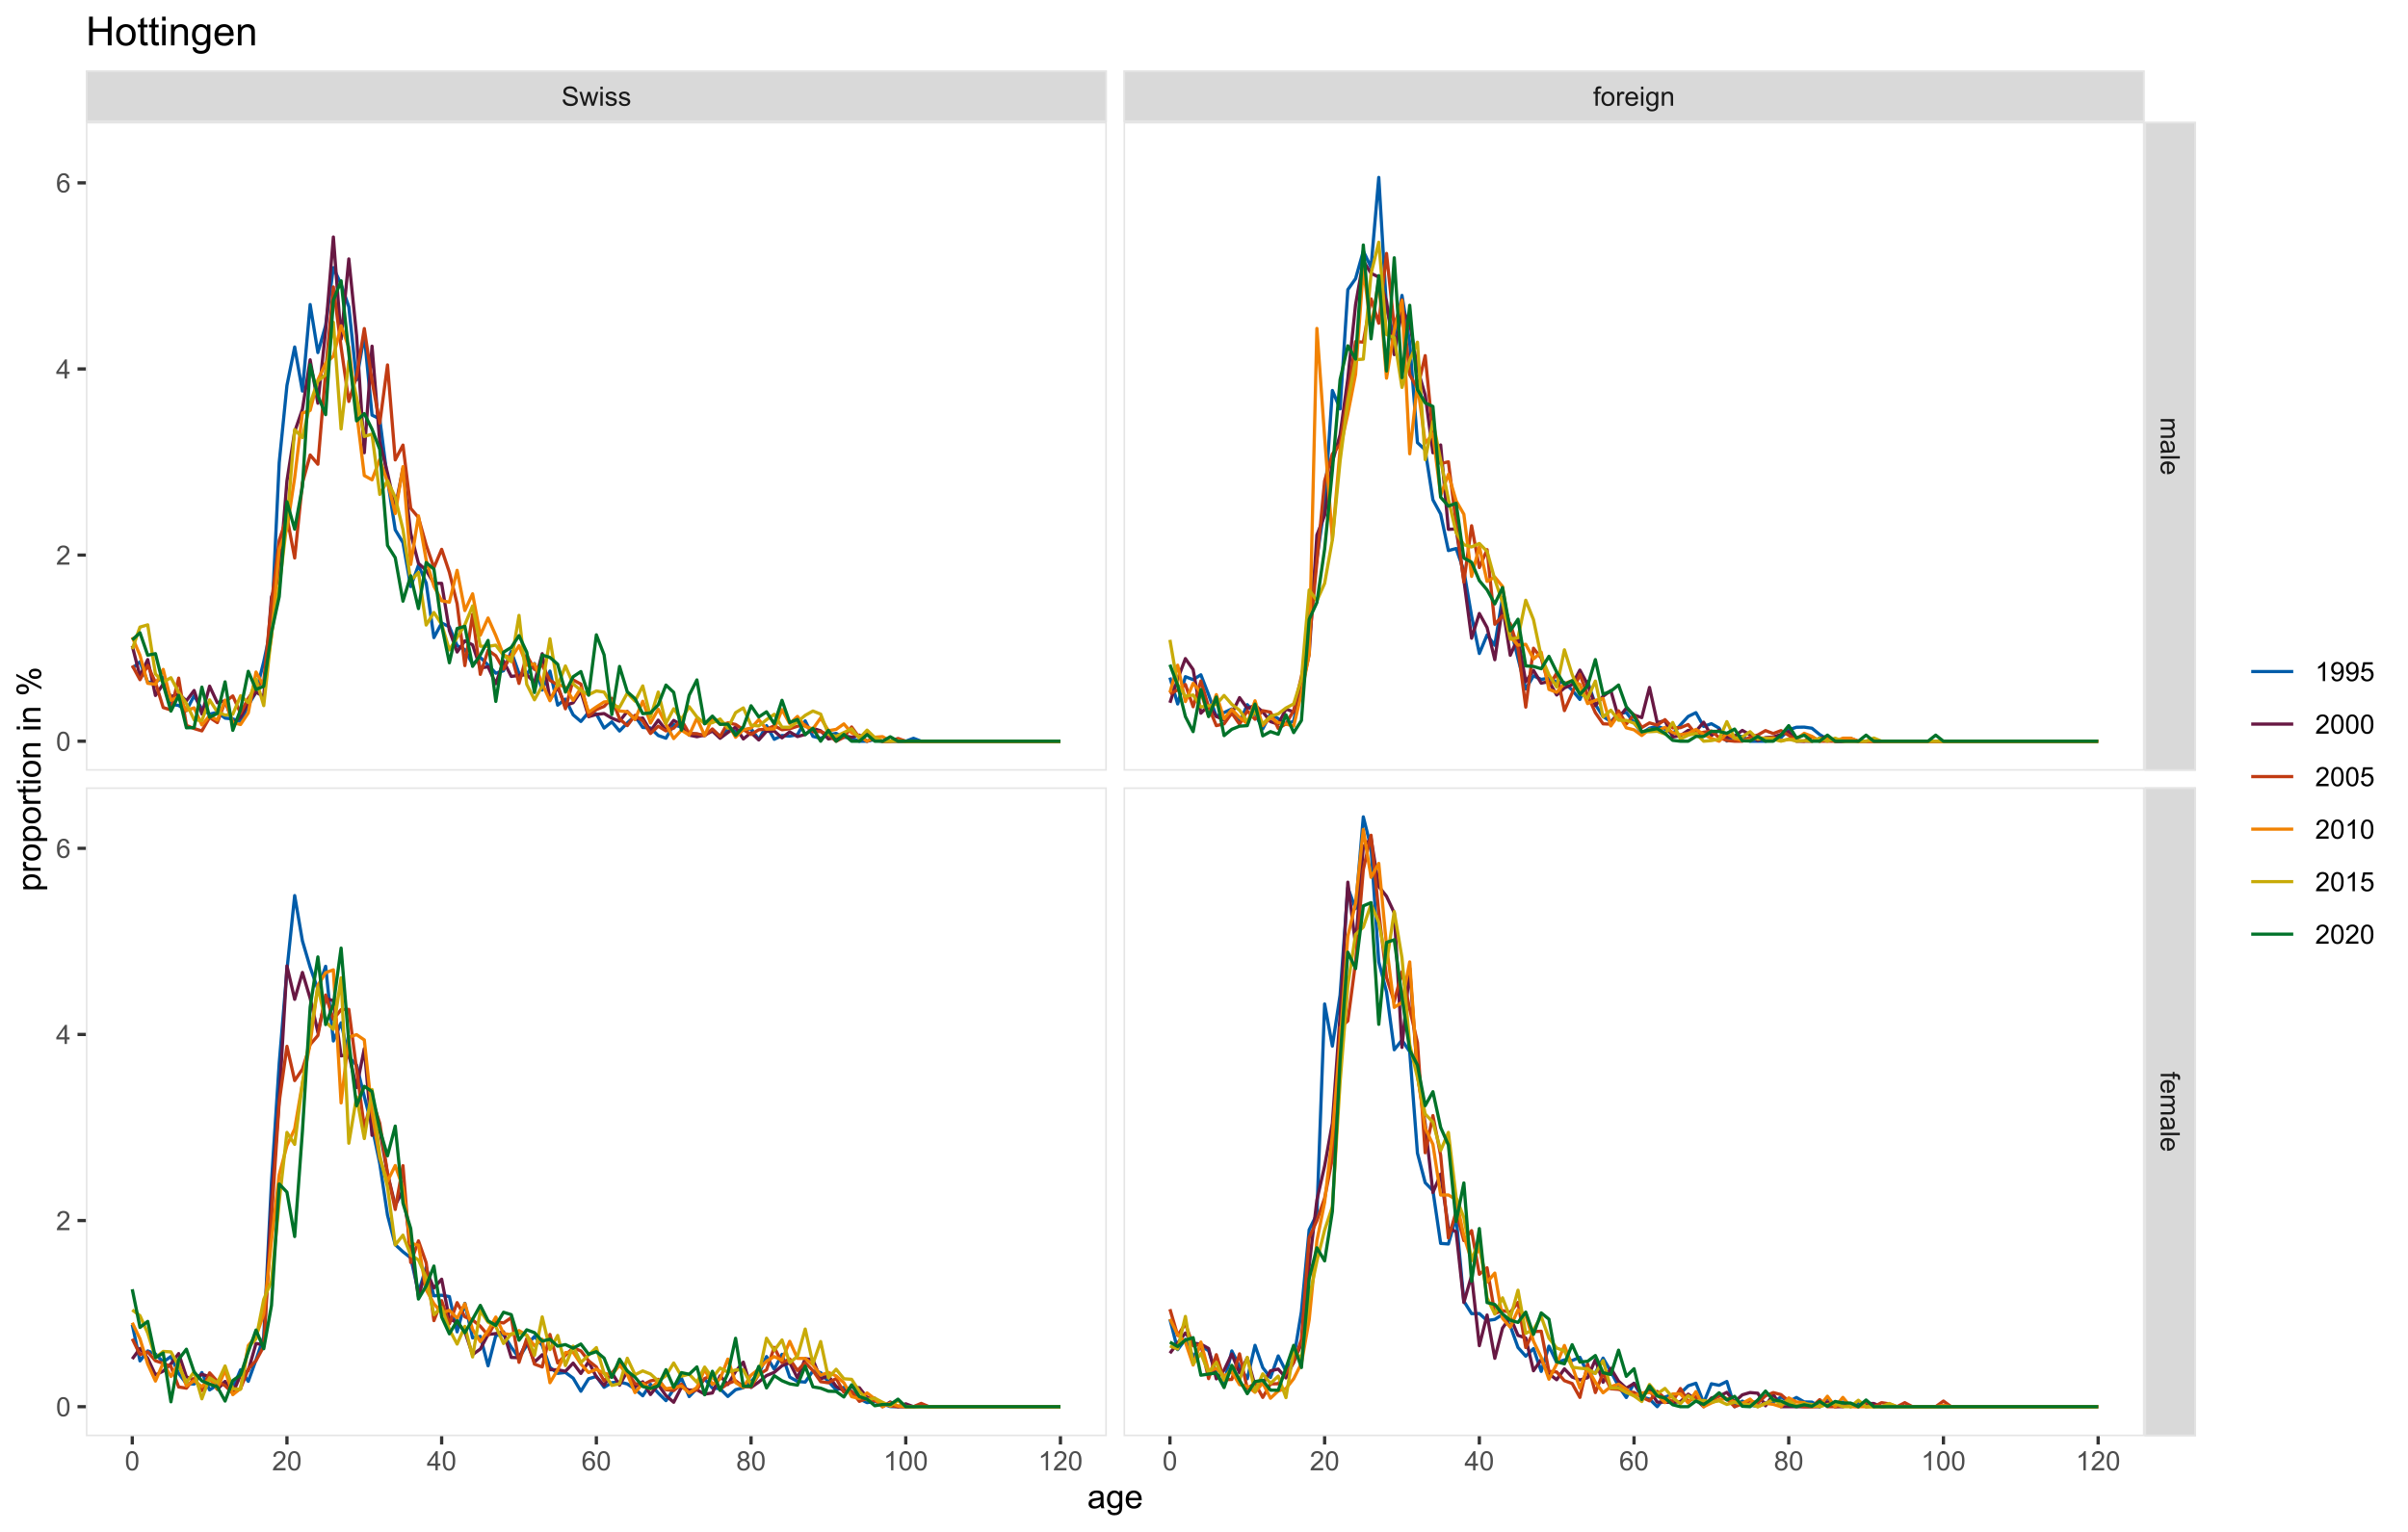 <?xml version="1.0" encoding="UTF-8"?>
<svg xmlns="http://www.w3.org/2000/svg" xmlns:xlink="http://www.w3.org/1999/xlink" width="792pt" height="504pt" viewBox="0 0 792 504" version="1.1">
<defs>
<g>
<symbol overflow="visible" id="glyph0-0">
<path style="stroke:none;" d="M 1.102 0 L 1.102 -5.5 L 5.5 -5.5 L 5.5 0 Z M 1.238 -0.137 L 5.363 -0.137 L 5.363 -5.363 L 1.238 -5.363 Z M 1.238 -0.137 "/>
</symbol>
<symbol overflow="visible" id="glyph0-1">
<path style="stroke:none;" d="M 0.395 -2.023 L 1.18 -2.094 C 1.215 -1.773 1.305 -1.516 1.441 -1.316 C 1.574 -1.113 1.785 -0.949 2.074 -0.828 C 2.359 -0.699 2.68 -0.637 3.043 -0.641 C 3.355 -0.637 3.637 -0.684 3.883 -0.781 C 4.125 -0.875 4.305 -1.008 4.426 -1.172 C 4.543 -1.336 4.605 -1.516 4.605 -1.711 C 4.605 -1.906 4.547 -2.078 4.434 -2.227 C 4.316 -2.375 4.129 -2.5 3.867 -2.602 C 3.695 -2.664 3.32 -2.766 2.746 -2.906 C 2.164 -3.047 1.758 -3.176 1.531 -3.301 C 1.227 -3.453 1.004 -3.648 0.855 -3.887 C 0.707 -4.117 0.633 -4.379 0.637 -4.672 C 0.633 -4.984 0.723 -5.281 0.906 -5.562 C 1.082 -5.836 1.344 -6.047 1.695 -6.191 C 2.039 -6.332 2.426 -6.402 2.852 -6.406 C 3.316 -6.402 3.73 -6.328 4.09 -6.18 C 4.445 -6.027 4.719 -5.805 4.91 -5.516 C 5.102 -5.219 5.203 -4.891 5.219 -4.523 L 4.422 -4.465 C 4.375 -4.863 4.23 -5.164 3.984 -5.367 C 3.734 -5.57 3.367 -5.672 2.887 -5.672 C 2.383 -5.672 2.016 -5.578 1.785 -5.395 C 1.555 -5.207 1.441 -4.984 1.441 -4.727 C 1.441 -4.496 1.52 -4.309 1.684 -4.168 C 1.84 -4.02 2.262 -3.871 2.941 -3.719 C 3.617 -3.562 4.082 -3.43 4.336 -3.316 C 4.703 -3.145 4.973 -2.93 5.148 -2.672 C 5.32 -2.414 5.406 -2.113 5.41 -1.777 C 5.406 -1.441 5.312 -1.129 5.121 -0.832 C 4.93 -0.535 4.652 -0.301 4.293 -0.137 C 3.93 0.027 3.527 0.105 3.082 0.109 C 2.512 0.105 2.031 0.023 1.648 -0.141 C 1.258 -0.305 0.957 -0.555 0.742 -0.891 C 0.52 -1.223 0.402 -1.598 0.395 -2.023 Z M 0.395 -2.023 "/>
</symbol>
<symbol overflow="visible" id="glyph0-2">
<path style="stroke:none;" d="M 1.422 0 L 0.027 -4.562 L 0.824 -4.562 L 1.551 -1.93 L 1.82 -0.949 C 1.832 -0.996 1.91 -1.309 2.059 -1.891 L 2.785 -4.562 L 3.578 -4.562 L 4.262 -1.918 L 4.492 -1.043 L 4.754 -1.926 L 5.535 -4.562 L 6.285 -4.562 L 4.859 0 L 4.055 0 L 3.332 -2.734 L 3.152 -3.512 L 2.23 0 Z M 1.422 0 "/>
</symbol>
<symbol overflow="visible" id="glyph0-3">
<path style="stroke:none;" d="M 0.586 -5.41 L 0.586 -6.301 L 1.359 -6.301 L 1.359 -5.41 Z M 0.586 0 L 0.586 -4.562 L 1.359 -4.562 L 1.359 0 Z M 0.586 0 "/>
</symbol>
<symbol overflow="visible" id="glyph0-4">
<path style="stroke:none;" d="M 0.27 -1.363 L 1.035 -1.484 C 1.078 -1.172 1.199 -0.938 1.395 -0.777 C 1.59 -0.609 1.863 -0.527 2.219 -0.531 C 2.57 -0.527 2.832 -0.602 3.008 -0.75 C 3.176 -0.895 3.262 -1.062 3.266 -1.258 C 3.262 -1.43 3.188 -1.566 3.039 -1.672 C 2.93 -1.734 2.664 -1.824 2.246 -1.934 C 1.676 -2.074 1.285 -2.195 1.066 -2.305 C 0.848 -2.406 0.68 -2.551 0.566 -2.738 C 0.453 -2.918 0.398 -3.125 0.398 -3.352 C 0.398 -3.555 0.445 -3.742 0.539 -3.914 C 0.633 -4.086 0.758 -4.23 0.918 -4.348 C 1.039 -4.434 1.203 -4.508 1.41 -4.574 C 1.617 -4.633 1.84 -4.664 2.078 -4.668 C 2.434 -4.664 2.75 -4.613 3.023 -4.512 C 3.293 -4.406 3.492 -4.266 3.621 -4.09 C 3.75 -3.914 3.84 -3.68 3.891 -3.387 L 3.133 -3.281 C 3.098 -3.516 2.996 -3.699 2.832 -3.832 C 2.664 -3.965 2.434 -4.031 2.137 -4.031 C 1.777 -4.031 1.523 -3.973 1.375 -3.855 C 1.223 -3.738 1.148 -3.598 1.148 -3.441 C 1.148 -3.34 1.18 -3.25 1.242 -3.172 C 1.305 -3.086 1.402 -3.02 1.539 -2.965 C 1.613 -2.934 1.84 -2.867 2.223 -2.766 C 2.766 -2.617 3.148 -2.496 3.367 -2.406 C 3.582 -2.312 3.75 -2.176 3.875 -2 C 3.996 -1.82 4.059 -1.602 4.062 -1.34 C 4.059 -1.078 3.984 -0.836 3.836 -0.609 C 3.684 -0.383 3.465 -0.207 3.184 -0.082 C 2.895 0.039 2.574 0.098 2.223 0.102 C 1.625 0.098 1.172 -0.02 0.863 -0.266 C 0.551 -0.508 0.355 -0.875 0.27 -1.363 Z M 0.27 -1.363 "/>
</symbol>
<symbol overflow="visible" id="glyph0-5">
<path style="stroke:none;" d="M 0.766 0 L 0.766 -3.961 L 0.082 -3.961 L 0.082 -4.562 L 0.766 -4.562 L 0.766 -5.047 C 0.762 -5.352 0.789 -5.582 0.848 -5.73 C 0.918 -5.93 1.047 -6.09 1.238 -6.219 C 1.422 -6.34 1.688 -6.402 2.027 -6.406 C 2.246 -6.402 2.484 -6.379 2.75 -6.328 L 2.633 -5.656 C 2.469 -5.68 2.32 -5.695 2.18 -5.699 C 1.945 -5.695 1.777 -5.645 1.68 -5.547 C 1.582 -5.445 1.535 -5.258 1.535 -4.984 L 1.535 -4.562 L 2.422 -4.562 L 2.422 -3.961 L 1.535 -3.961 L 1.535 0 Z M 0.766 0 "/>
</symbol>
<symbol overflow="visible" id="glyph0-6">
<path style="stroke:none;" d="M 0.293 -2.281 C 0.293 -3.125 0.527 -3.754 0.996 -4.16 C 1.387 -4.496 1.863 -4.664 2.434 -4.668 C 3.059 -4.664 3.57 -4.457 3.969 -4.051 C 4.363 -3.637 4.562 -3.07 4.566 -2.348 C 4.562 -1.758 4.477 -1.297 4.301 -0.961 C 4.125 -0.625 3.867 -0.363 3.535 -0.176 C 3.195 0.008 2.828 0.098 2.434 0.102 C 1.789 0.098 1.273 -0.102 0.883 -0.512 C 0.488 -0.918 0.293 -1.508 0.293 -2.281 Z M 1.086 -2.281 C 1.082 -1.695 1.211 -1.258 1.469 -0.969 C 1.723 -0.672 2.043 -0.527 2.434 -0.531 C 2.812 -0.527 3.133 -0.672 3.391 -0.969 C 3.645 -1.258 3.773 -1.707 3.773 -2.309 C 3.773 -2.871 3.645 -3.297 3.387 -3.59 C 3.129 -3.879 2.809 -4.023 2.434 -4.027 C 2.043 -4.023 1.723 -3.879 1.469 -3.594 C 1.211 -3.301 1.082 -2.863 1.086 -2.281 Z M 1.086 -2.281 "/>
</symbol>
<symbol overflow="visible" id="glyph0-7">
<path style="stroke:none;" d="M 0.57 0 L 0.57 -4.562 L 1.266 -4.562 L 1.266 -3.871 C 1.445 -4.191 1.609 -4.406 1.758 -4.512 C 1.906 -4.613 2.07 -4.664 2.258 -4.668 C 2.516 -4.664 2.781 -4.582 3.051 -4.418 L 2.785 -3.699 C 2.59 -3.809 2.402 -3.867 2.219 -3.867 C 2.047 -3.867 1.895 -3.816 1.762 -3.715 C 1.625 -3.613 1.527 -3.473 1.473 -3.293 C 1.383 -3.016 1.34 -2.715 1.344 -2.391 L 1.344 0 Z M 0.57 0 "/>
</symbol>
<symbol overflow="visible" id="glyph0-8">
<path style="stroke:none;" d="M 3.703 -1.469 L 4.504 -1.371 C 4.375 -0.902 4.141 -0.539 3.801 -0.285 C 3.461 -0.027 3.027 0.098 2.496 0.102 C 1.828 0.098 1.297 -0.102 0.906 -0.512 C 0.512 -0.918 0.316 -1.496 0.32 -2.242 C 0.316 -3.008 0.516 -3.605 0.914 -4.031 C 1.309 -4.453 1.82 -4.664 2.453 -4.668 C 3.059 -4.664 3.555 -4.457 3.945 -4.043 C 4.328 -3.629 4.523 -3.043 4.527 -2.289 C 4.523 -2.242 4.523 -2.176 4.523 -2.086 L 1.121 -2.086 C 1.145 -1.582 1.289 -1.195 1.547 -0.93 C 1.801 -0.66 2.117 -0.527 2.5 -0.531 C 2.781 -0.527 3.023 -0.602 3.227 -0.754 C 3.426 -0.902 3.586 -1.141 3.703 -1.469 Z M 1.164 -2.719 L 3.711 -2.719 C 3.672 -3.102 3.578 -3.387 3.422 -3.582 C 3.172 -3.879 2.852 -4.031 2.461 -4.031 C 2.105 -4.031 1.805 -3.91 1.566 -3.672 C 1.32 -3.434 1.188 -3.117 1.164 -2.719 Z M 1.164 -2.719 "/>
</symbol>
<symbol overflow="visible" id="glyph0-9">
<path style="stroke:none;" d="M 0.438 0.379 L 1.191 0.488 C 1.219 0.719 1.309 0.891 1.453 0.996 C 1.645 1.137 1.906 1.207 2.238 1.211 C 2.598 1.207 2.871 1.137 3.066 0.996 C 3.258 0.852 3.391 0.648 3.465 0.395 C 3.5 0.234 3.52 -0.094 3.52 -0.598 C 3.18 -0.199 2.758 0 2.258 0 C 1.625 0 1.141 -0.227 0.801 -0.68 C 0.453 -1.133 0.281 -1.676 0.285 -2.309 C 0.281 -2.742 0.359 -3.141 0.52 -3.512 C 0.676 -3.879 0.906 -4.164 1.207 -4.367 C 1.504 -4.562 1.855 -4.664 2.262 -4.668 C 2.797 -4.664 3.238 -4.445 3.594 -4.012 L 3.594 -4.562 L 4.305 -4.562 L 4.305 -0.617 C 4.301 0.094 4.227 0.594 4.086 0.891 C 3.938 1.188 3.711 1.422 3.398 1.594 C 3.086 1.766 2.699 1.852 2.242 1.852 C 1.695 1.852 1.254 1.727 0.922 1.484 C 0.586 1.234 0.426 0.867 0.438 0.379 Z M 1.078 -2.363 C 1.078 -1.762 1.195 -1.324 1.434 -1.051 C 1.672 -0.773 1.969 -0.637 2.328 -0.641 C 2.68 -0.637 2.98 -0.773 3.223 -1.051 C 3.461 -1.32 3.578 -1.75 3.582 -2.336 C 3.578 -2.895 3.457 -3.316 3.211 -3.602 C 2.961 -3.883 2.66 -4.023 2.316 -4.027 C 1.969 -4.023 1.676 -3.883 1.438 -3.605 C 1.195 -3.324 1.078 -2.91 1.078 -2.363 Z M 1.078 -2.363 "/>
</symbol>
<symbol overflow="visible" id="glyph0-10">
<path style="stroke:none;" d="M 0.578 0 L 0.578 -4.562 L 1.277 -4.562 L 1.277 -3.914 C 1.609 -4.414 2.09 -4.664 2.727 -4.668 C 3 -4.664 3.254 -4.613 3.484 -4.52 C 3.715 -4.418 3.887 -4.289 4.004 -4.129 C 4.113 -3.969 4.195 -3.777 4.246 -3.559 C 4.273 -3.41 4.289 -3.16 4.289 -2.805 L 4.289 0 L 3.516 0 L 3.516 -2.777 C 3.516 -3.09 3.484 -3.324 3.426 -3.484 C 3.363 -3.637 3.258 -3.762 3.105 -3.855 C 2.949 -3.949 2.77 -3.996 2.566 -3.996 C 2.234 -3.996 1.949 -3.891 1.711 -3.68 C 1.469 -3.469 1.348 -3.07 1.352 -2.492 L 1.352 0 Z M 0.578 0 "/>
</symbol>
<symbol overflow="visible" id="glyph0-11">
<path style="stroke:none;" d="M 0.367 -3.105 C 0.363 -3.848 0.438 -4.445 0.594 -4.902 C 0.742 -5.355 0.973 -5.707 1.277 -5.953 C 1.578 -6.199 1.957 -6.32 2.418 -6.324 C 2.754 -6.32 3.051 -6.254 3.309 -6.121 C 3.562 -5.984 3.773 -5.789 3.938 -5.531 C 4.102 -5.273 4.23 -4.961 4.328 -4.594 C 4.422 -4.227 4.469 -3.73 4.473 -3.105 C 4.469 -2.367 4.395 -1.77 4.242 -1.316 C 4.09 -0.859 3.863 -0.508 3.562 -0.262 C 3.258 -0.016 2.875 0.105 2.418 0.109 C 1.809 0.105 1.332 -0.109 0.988 -0.547 C 0.57 -1.066 0.363 -1.922 0.367 -3.105 Z M 1.16 -3.105 C 1.16 -2.07 1.281 -1.379 1.523 -1.039 C 1.766 -0.695 2.062 -0.527 2.418 -0.527 C 2.773 -0.527 3.074 -0.699 3.316 -1.043 C 3.559 -1.387 3.68 -2.074 3.68 -3.105 C 3.68 -4.145 3.559 -4.832 3.316 -5.172 C 3.074 -5.512 2.77 -5.684 2.41 -5.684 C 2.051 -5.684 1.77 -5.531 1.559 -5.234 C 1.293 -4.844 1.16 -4.137 1.16 -3.105 Z M 1.16 -3.105 "/>
</symbol>
<symbol overflow="visible" id="glyph0-12">
<path style="stroke:none;" d="M 4.43 -0.742 L 4.43 0 L 0.266 0 C 0.258 -0.188 0.289 -0.367 0.355 -0.539 C 0.461 -0.82 0.629 -1.098 0.863 -1.375 C 1.094 -1.648 1.434 -1.965 1.879 -2.328 C 2.562 -2.887 3.023 -3.332 3.266 -3.664 C 3.5 -3.988 3.621 -4.301 3.625 -4.594 C 3.621 -4.898 3.512 -5.156 3.297 -5.367 C 3.074 -5.578 2.789 -5.684 2.441 -5.684 C 2.066 -5.684 1.77 -5.57 1.547 -5.348 C 1.32 -5.125 1.207 -4.816 1.207 -4.422 L 0.414 -4.504 C 0.465 -5.094 0.668 -5.543 1.027 -5.855 C 1.379 -6.164 1.855 -6.32 2.457 -6.324 C 3.059 -6.32 3.539 -6.152 3.891 -5.82 C 4.242 -5.484 4.418 -5.07 4.422 -4.578 C 4.418 -4.32 4.367 -4.074 4.266 -3.832 C 4.164 -3.59 3.992 -3.332 3.754 -3.062 C 3.512 -2.793 3.113 -2.426 2.562 -1.957 C 2.094 -1.566 1.797 -1.301 1.664 -1.16 C 1.531 -1.02 1.422 -0.879 1.34 -0.742 Z M 4.43 -0.742 "/>
</symbol>
<symbol overflow="visible" id="glyph0-13">
<path style="stroke:none;" d="M 2.844 0 L 2.844 -1.508 L 0.113 -1.508 L 0.113 -2.219 L 2.988 -6.301 L 3.617 -6.301 L 3.617 -2.219 L 4.469 -2.219 L 4.469 -1.508 L 3.617 -1.508 L 3.617 0 Z M 2.844 -2.219 L 2.844 -5.059 L 0.871 -2.219 Z M 2.844 -2.219 "/>
</symbol>
<symbol overflow="visible" id="glyph0-14">
<path style="stroke:none;" d="M 4.379 -4.758 L 3.609 -4.695 C 3.539 -4.996 3.441 -5.219 3.316 -5.359 C 3.105 -5.574 2.848 -5.684 2.543 -5.688 C 2.297 -5.684 2.078 -5.617 1.895 -5.484 C 1.648 -5.305 1.457 -5.043 1.32 -4.703 C 1.176 -4.363 1.105 -3.879 1.102 -3.25 C 1.285 -3.531 1.512 -3.742 1.781 -3.879 C 2.051 -4.016 2.332 -4.082 2.629 -4.086 C 3.141 -4.082 3.578 -3.895 3.945 -3.516 C 4.305 -3.137 4.488 -2.645 4.492 -2.047 C 4.488 -1.648 4.402 -1.281 4.234 -0.941 C 4.062 -0.602 3.828 -0.34 3.531 -0.16 C 3.23 0.02 2.895 0.105 2.52 0.109 C 1.871 0.105 1.344 -0.129 0.941 -0.602 C 0.531 -1.074 0.328 -1.855 0.332 -2.949 C 0.328 -4.16 0.551 -5.047 1.004 -5.602 C 1.395 -6.082 1.926 -6.32 2.59 -6.324 C 3.086 -6.32 3.492 -6.184 3.809 -5.906 C 4.125 -5.629 4.312 -5.246 4.379 -4.758 Z M 1.219 -2.039 C 1.219 -1.773 1.273 -1.516 1.387 -1.273 C 1.5 -1.027 1.66 -0.844 1.863 -0.719 C 2.066 -0.59 2.277 -0.527 2.504 -0.527 C 2.828 -0.527 3.109 -0.656 3.348 -0.922 C 3.578 -1.184 3.695 -1.543 3.699 -2 C 3.695 -2.43 3.582 -2.773 3.352 -3.027 C 3.117 -3.273 2.824 -3.398 2.477 -3.402 C 2.121 -3.398 1.824 -3.273 1.582 -3.027 C 1.34 -2.773 1.219 -2.445 1.219 -2.039 Z M 1.219 -2.039 "/>
</symbol>
<symbol overflow="visible" id="glyph0-15">
<path style="stroke:none;" d="M 1.555 -3.418 C 1.23 -3.531 0.992 -3.699 0.84 -3.918 C 0.684 -4.133 0.609 -4.395 0.609 -4.699 C 0.609 -5.156 0.773 -5.539 1.102 -5.855 C 1.43 -6.164 1.867 -6.32 2.418 -6.324 C 2.969 -6.32 3.41 -6.16 3.746 -5.844 C 4.078 -5.523 4.246 -5.137 4.25 -4.68 C 4.246 -4.387 4.172 -4.133 4.02 -3.918 C 3.863 -3.699 3.629 -3.531 3.32 -3.418 C 3.707 -3.285 4 -3.082 4.203 -2.805 C 4.402 -2.52 4.504 -2.184 4.508 -1.801 C 4.504 -1.258 4.312 -0.805 3.934 -0.441 C 3.551 -0.074 3.051 0.105 2.434 0.109 C 1.809 0.105 1.309 -0.074 0.926 -0.441 C 0.543 -0.809 0.352 -1.27 0.355 -1.82 C 0.352 -2.23 0.457 -2.574 0.668 -2.852 C 0.875 -3.125 1.168 -3.312 1.555 -3.418 Z M 1.402 -4.727 C 1.398 -4.426 1.496 -4.184 1.688 -3.996 C 1.879 -3.805 2.129 -3.707 2.438 -3.711 C 2.734 -3.707 2.977 -3.801 3.168 -3.992 C 3.355 -4.176 3.449 -4.406 3.453 -4.684 C 3.449 -4.965 3.352 -5.203 3.16 -5.398 C 2.961 -5.586 2.719 -5.684 2.43 -5.688 C 2.129 -5.684 1.883 -5.59 1.691 -5.402 C 1.496 -5.215 1.398 -4.988 1.402 -4.727 Z M 1.152 -1.816 C 1.148 -1.598 1.199 -1.383 1.309 -1.176 C 1.41 -0.969 1.566 -0.809 1.773 -0.695 C 1.98 -0.582 2.203 -0.527 2.441 -0.527 C 2.809 -0.527 3.113 -0.645 3.355 -0.883 C 3.594 -1.121 3.715 -1.426 3.719 -1.793 C 3.715 -2.164 3.59 -2.469 3.344 -2.715 C 3.094 -2.957 2.785 -3.082 2.414 -3.082 C 2.051 -3.082 1.75 -2.961 1.512 -2.719 C 1.27 -2.477 1.148 -2.176 1.152 -1.816 Z M 1.152 -1.816 "/>
</symbol>
<symbol overflow="visible" id="glyph0-16">
<path style="stroke:none;" d="M 3.277 0 L 2.504 0 L 2.504 -4.93 C 2.316 -4.75 2.074 -4.574 1.773 -4.395 C 1.469 -4.215 1.195 -4.082 0.957 -3.996 L 0.957 -4.742 C 1.387 -4.941 1.766 -5.188 2.09 -5.48 C 2.414 -5.77 2.645 -6.051 2.781 -6.324 L 3.277 -6.324 Z M 3.277 0 "/>
</symbol>
<symbol overflow="visible" id="glyph0-17">
<path style="stroke:none;" d="M 0.48 -1.457 L 1.227 -1.527 C 1.285 -1.172 1.406 -0.918 1.586 -0.762 C 1.762 -0.605 1.988 -0.527 2.27 -0.527 C 2.504 -0.527 2.715 -0.582 2.895 -0.691 C 3.074 -0.801 3.219 -0.945 3.336 -1.129 C 3.445 -1.309 3.543 -1.555 3.621 -1.863 C 3.699 -2.172 3.738 -2.484 3.738 -2.809 C 3.738 -2.84 3.734 -2.895 3.734 -2.965 C 3.578 -2.715 3.367 -2.512 3.102 -2.363 C 2.828 -2.207 2.539 -2.133 2.23 -2.137 C 1.707 -2.133 1.266 -2.32 0.906 -2.703 C 0.543 -3.078 0.363 -3.578 0.367 -4.199 C 0.363 -4.836 0.551 -5.348 0.93 -5.738 C 1.305 -6.125 1.777 -6.32 2.348 -6.324 C 2.754 -6.32 3.129 -6.211 3.469 -5.992 C 3.809 -5.77 4.066 -5.457 4.242 -5.051 C 4.418 -4.641 4.504 -4.047 4.508 -3.277 C 4.504 -2.469 4.418 -1.828 4.246 -1.355 C 4.07 -0.875 3.809 -0.512 3.465 -0.266 C 3.117 -0.016 2.715 0.105 2.25 0.109 C 1.758 0.105 1.355 -0.027 1.043 -0.301 C 0.73 -0.574 0.543 -0.961 0.48 -1.457 Z M 3.648 -4.238 C 3.645 -4.676 3.527 -5.027 3.293 -5.293 C 3.055 -5.551 2.77 -5.684 2.441 -5.684 C 2.094 -5.684 1.793 -5.543 1.543 -5.262 C 1.285 -4.98 1.16 -4.617 1.16 -4.172 C 1.16 -3.77 1.281 -3.441 1.523 -3.195 C 1.766 -2.941 2.062 -2.816 2.418 -2.82 C 2.773 -2.816 3.066 -2.941 3.301 -3.195 C 3.527 -3.441 3.645 -3.789 3.648 -4.238 Z M 3.648 -4.238 "/>
</symbol>
<symbol overflow="visible" id="glyph0-18">
<path style="stroke:none;" d="M 0.367 -1.648 L 1.176 -1.719 C 1.234 -1.32 1.375 -1.023 1.594 -0.824 C 1.812 -0.625 2.078 -0.527 2.391 -0.527 C 2.762 -0.527 3.074 -0.668 3.336 -0.949 C 3.59 -1.23 3.719 -1.602 3.723 -2.066 C 3.719 -2.504 3.594 -2.852 3.348 -3.109 C 3.098 -3.363 2.773 -3.492 2.375 -3.492 C 2.125 -3.492 1.902 -3.434 1.703 -3.32 C 1.5 -3.207 1.344 -3.062 1.23 -2.883 L 0.504 -2.977 L 1.113 -6.215 L 4.246 -6.215 L 4.246 -5.473 L 1.73 -5.473 L 1.391 -3.781 C 1.766 -4.039 2.164 -4.172 2.582 -4.176 C 3.129 -4.172 3.594 -3.98 3.973 -3.605 C 4.352 -3.223 4.539 -2.734 4.543 -2.137 C 4.539 -1.562 4.375 -1.07 4.043 -0.656 C 3.637 -0.148 3.086 0.105 2.391 0.109 C 1.816 0.105 1.348 -0.051 0.984 -0.371 C 0.621 -0.691 0.414 -1.117 0.367 -1.648 Z M 0.367 -1.648 "/>
</symbol>
<symbol overflow="visible" id="glyph1-0">
<path style="stroke:none;" d="M 0 1.102 L 5.5 1.102 L 5.5 5.5 L 0 5.5 Z M 0.137 1.238 L 0.137 5.363 L 5.363 5.363 L 5.363 1.238 Z M 0.137 1.238 "/>
</symbol>
<symbol overflow="visible" id="glyph1-1">
<path style="stroke:none;" d="M 0 0.578 L 4.562 0.578 L 4.562 1.273 L 3.922 1.273 C 4.141 1.414 4.32 1.605 4.461 1.844 C 4.594 2.078 4.664 2.348 4.668 2.656 C 4.664 2.992 4.594 3.27 4.457 3.488 C 4.312 3.699 4.117 3.852 3.867 3.945 C 4.398 4.301 4.664 4.773 4.668 5.355 C 4.664 5.805 4.539 6.148 4.289 6.395 C 4.039 6.637 3.652 6.762 3.133 6.762 L 0 6.762 L 0 5.996 L 2.875 5.996 C 3.184 5.992 3.406 5.969 3.543 5.918 C 3.676 5.867 3.785 5.773 3.871 5.645 C 3.953 5.512 3.996 5.359 3.996 5.184 C 3.996 4.859 3.887 4.594 3.676 4.383 C 3.457 4.172 3.117 4.066 2.652 4.066 L 0 4.066 L 0 3.293 L 2.965 3.293 C 3.309 3.293 3.566 3.227 3.738 3.102 C 3.91 2.973 3.996 2.77 3.996 2.484 C 3.996 2.266 3.938 2.062 3.824 1.879 C 3.707 1.691 3.539 1.559 3.32 1.477 C 3.098 1.391 2.781 1.348 2.367 1.352 L 0 1.352 Z M 0 0.578 "/>
</symbol>
<symbol overflow="visible" id="glyph1-2">
<path style="stroke:none;" d="M 0.562 3.559 C 0.32 3.27 0.148 2.996 0.047 2.73 C -0.051 2.465 -0.098 2.18 -0.102 1.879 C -0.098 1.375 0.02 0.988 0.266 0.719 C 0.508 0.449 0.82 0.316 1.203 0.316 C 1.422 0.316 1.629 0.367 1.816 0.469 C 2 0.57 2.148 0.703 2.262 0.867 C 2.371 1.031 2.453 1.215 2.516 1.426 C 2.551 1.574 2.59 1.805 2.629 2.113 C 2.703 2.734 2.793 3.195 2.895 3.492 C 3 3.492 3.066 3.492 3.098 3.496 C 3.41 3.492 3.633 3.418 3.766 3.277 C 3.938 3.074 4.023 2.781 4.027 2.398 C 4.023 2.031 3.961 1.762 3.836 1.59 C 3.707 1.414 3.48 1.289 3.16 1.207 L 3.262 0.449 C 3.582 0.516 3.844 0.629 4.043 0.789 C 4.242 0.945 4.395 1.172 4.504 1.473 C 4.609 1.77 4.664 2.117 4.668 2.508 C 4.664 2.898 4.617 3.215 4.527 3.457 C 4.434 3.699 4.32 3.879 4.184 3.996 C 4.043 4.109 3.867 4.188 3.656 4.238 C 3.523 4.258 3.285 4.27 2.945 4.273 L 1.914 4.273 C 1.191 4.27 0.734 4.289 0.547 4.324 C 0.352 4.355 0.172 4.418 0 4.52 L 0 3.711 C 0.16 3.629 0.348 3.578 0.562 3.559 Z M 2.289 3.492 C 2.172 3.211 2.074 2.789 2 2.23 C 1.949 1.91 1.898 1.684 1.844 1.555 C 1.785 1.422 1.699 1.32 1.59 1.25 C 1.477 1.176 1.355 1.141 1.227 1.145 C 1.016 1.141 0.844 1.219 0.707 1.379 C 0.57 1.531 0.504 1.762 0.504 2.062 C 0.504 2.359 0.566 2.621 0.699 2.855 C 0.824 3.086 1.004 3.258 1.234 3.367 C 1.406 3.449 1.664 3.492 2.008 3.492 Z M 2.289 3.492 "/>
</symbol>
<symbol overflow="visible" id="glyph1-3">
<path style="stroke:none;" d="M 0 0.562 L 6.301 0.562 L 6.301 1.336 L 0 1.336 Z M 0 0.562 "/>
</symbol>
<symbol overflow="visible" id="glyph1-4">
<path style="stroke:none;" d="M 1.469 3.703 L 1.371 4.504 C 0.902 4.375 0.539 4.141 0.285 3.801 C 0.027 3.461 -0.098 3.027 -0.102 2.496 C -0.098 1.828 0.102 1.297 0.512 0.906 C 0.918 0.512 1.496 0.316 2.242 0.32 C 3.008 0.316 3.605 0.516 4.031 0.914 C 4.453 1.309 4.664 1.82 4.668 2.453 C 4.664 3.059 4.457 3.555 4.043 3.945 C 3.629 4.328 3.043 4.523 2.289 4.527 C 2.242 4.523 2.176 4.523 2.086 4.523 L 2.086 1.121 C 1.582 1.145 1.195 1.289 0.93 1.547 C 0.66 1.801 0.527 2.117 0.531 2.5 C 0.527 2.781 0.602 3.023 0.754 3.227 C 0.902 3.426 1.141 3.586 1.469 3.703 Z M 2.719 1.164 L 2.719 3.711 C 3.102 3.672 3.387 3.578 3.582 3.422 C 3.879 3.172 4.031 2.852 4.031 2.461 C 4.031 2.105 3.91 1.805 3.672 1.566 C 3.434 1.32 3.117 1.188 2.719 1.164 Z M 2.719 1.164 "/>
</symbol>
<symbol overflow="visible" id="glyph1-5">
<path style="stroke:none;" d="M 0 0.766 L 3.961 0.766 L 3.961 0.082 L 4.562 0.082 L 4.562 0.766 L 5.047 0.766 C 5.352 0.762 5.582 0.789 5.73 0.848 C 5.93 0.918 6.09 1.047 6.219 1.238 C 6.34 1.422 6.402 1.688 6.406 2.027 C 6.402 2.246 6.379 2.484 6.328 2.75 L 5.656 2.633 C 5.68 2.469 5.695 2.32 5.699 2.18 C 5.695 1.941 5.645 1.773 5.547 1.68 C 5.445 1.582 5.258 1.535 4.984 1.535 L 4.562 1.535 L 4.562 2.422 L 3.961 2.422 L 3.961 1.535 L 0 1.535 Z M 0 0.766 "/>
</symbol>
<symbol overflow="visible" id="glyph2-0">
<path style="stroke:none;" d="M 1.375 0 L 1.375 -6.875 L 6.875 -6.875 L 6.875 0 Z M 1.547 -0.172 L 6.703 -0.172 L 6.703 -6.703 L 1.547 -6.703 Z M 1.547 -0.172 "/>
</symbol>
<symbol overflow="visible" id="glyph2-1">
<path style="stroke:none;" d="M 4.445 -0.703 C 4.086 -0.398 3.742 -0.184 3.414 -0.059 C 3.082 0.066 2.727 0.129 2.348 0.129 C 1.719 0.129 1.238 -0.023 0.902 -0.328 C 0.566 -0.633 0.398 -1.023 0.398 -1.504 C 0.398 -1.781 0.461 -2.035 0.586 -2.27 C 0.711 -2.496 0.875 -2.684 1.086 -2.824 C 1.289 -2.965 1.523 -3.07 1.781 -3.141 C 1.969 -3.191 2.254 -3.238 2.641 -3.289 C 3.418 -3.375 3.992 -3.488 4.367 -3.621 C 4.367 -3.754 4.371 -3.836 4.371 -3.871 C 4.371 -4.266 4.277 -4.543 4.098 -4.703 C 3.848 -4.918 3.48 -5.027 2.996 -5.031 C 2.539 -5.027 2.203 -4.949 1.988 -4.793 C 1.77 -4.633 1.609 -4.352 1.508 -3.949 L 0.562 -4.078 C 0.648 -4.48 0.789 -4.805 0.988 -5.055 C 1.184 -5.301 1.469 -5.492 1.844 -5.629 C 2.215 -5.762 2.645 -5.828 3.137 -5.832 C 3.621 -5.828 4.02 -5.773 4.324 -5.66 C 4.629 -5.543 4.852 -5.398 4.996 -5.227 C 5.137 -5.055 5.238 -4.836 5.297 -4.57 C 5.328 -4.406 5.344 -4.109 5.344 -3.68 L 5.344 -2.391 C 5.344 -1.492 5.363 -0.922 5.406 -0.684 C 5.445 -0.445 5.527 -0.219 5.648 0 L 4.641 0 C 4.539 -0.199 4.473 -0.434 4.445 -0.703 Z M 4.367 -2.863 C 4.012 -2.719 3.488 -2.598 2.789 -2.496 C 2.391 -2.438 2.105 -2.371 1.941 -2.301 C 1.773 -2.227 1.648 -2.121 1.562 -1.988 C 1.473 -1.848 1.43 -1.695 1.43 -1.531 C 1.43 -1.27 1.527 -1.055 1.723 -0.887 C 1.918 -0.711 2.203 -0.625 2.578 -0.629 C 2.949 -0.625 3.277 -0.707 3.57 -0.871 C 3.859 -1.031 4.074 -1.254 4.211 -1.543 C 4.312 -1.754 4.363 -2.078 4.367 -2.508 Z M 4.367 -2.863 "/>
</symbol>
<symbol overflow="visible" id="glyph2-2">
<path style="stroke:none;" d="M 0.547 0.473 L 1.488 0.613 C 1.527 0.898 1.637 1.109 1.816 1.246 C 2.055 1.422 2.379 1.512 2.797 1.516 C 3.242 1.512 3.59 1.422 3.832 1.246 C 4.074 1.062 4.238 0.812 4.328 0.492 C 4.379 0.297 4.402 -0.113 4.398 -0.746 C 3.973 -0.246 3.445 0 2.82 0 C 2.031 0 1.426 -0.281 1 -0.848 C 0.566 -1.41 0.352 -2.09 0.355 -2.883 C 0.352 -3.426 0.449 -3.926 0.648 -4.391 C 0.844 -4.848 1.129 -5.203 1.504 -5.457 C 1.875 -5.703 2.316 -5.828 2.824 -5.832 C 3.496 -5.828 4.051 -5.559 4.492 -5.016 L 4.492 -5.703 L 5.383 -5.703 L 5.383 -0.773 C 5.379 0.113 5.289 0.742 5.109 1.113 C 4.93 1.484 4.641 1.777 4.25 1.992 C 3.855 2.207 3.375 2.312 2.805 2.316 C 2.121 2.312 1.57 2.16 1.152 1.855 C 0.734 1.547 0.531 1.086 0.547 0.473 Z M 1.348 -2.953 C 1.348 -2.203 1.496 -1.656 1.793 -1.316 C 2.09 -0.969 2.461 -0.797 2.91 -0.801 C 3.352 -0.797 3.723 -0.969 4.027 -1.312 C 4.324 -1.656 4.477 -2.191 4.48 -2.922 C 4.477 -3.617 4.32 -4.145 4.016 -4.5 C 3.703 -4.852 3.332 -5.027 2.895 -5.031 C 2.465 -5.027 2.098 -4.852 1.797 -4.508 C 1.496 -4.156 1.348 -3.641 1.348 -2.953 Z M 1.348 -2.953 "/>
</symbol>
<symbol overflow="visible" id="glyph2-3">
<path style="stroke:none;" d="M 4.629 -1.836 L 5.629 -1.715 C 5.469 -1.125 5.176 -0.672 4.75 -0.352 C 4.324 -0.031 3.781 0.129 3.121 0.129 C 2.281 0.129 1.617 -0.125 1.133 -0.641 C 0.641 -1.152 0.398 -1.875 0.402 -2.805 C 0.398 -3.762 0.645 -4.504 1.145 -5.035 C 1.637 -5.562 2.277 -5.828 3.066 -5.832 C 3.824 -5.828 4.449 -5.57 4.934 -5.051 C 5.418 -4.531 5.66 -3.801 5.66 -2.863 C 5.66 -2.805 5.656 -2.719 5.656 -2.605 L 1.402 -2.605 C 1.434 -1.977 1.613 -1.496 1.934 -1.164 C 2.25 -0.828 2.645 -0.66 3.125 -0.664 C 3.477 -0.66 3.781 -0.754 4.031 -0.945 C 4.281 -1.129 4.48 -1.426 4.629 -1.836 Z M 1.457 -3.398 L 4.641 -3.398 C 4.598 -3.879 4.473 -4.238 4.273 -4.48 C 3.961 -4.852 3.562 -5.039 3.078 -5.039 C 2.629 -5.039 2.258 -4.891 1.957 -4.594 C 1.652 -4.297 1.484 -3.898 1.457 -3.398 Z M 1.457 -3.398 "/>
</symbol>
<symbol overflow="visible" id="glyph3-0">
<path style="stroke:none;" d="M 0 -1.375 L -6.875 -1.375 L -6.875 -6.875 L 0 -6.875 Z M -0.172 -1.547 L -0.172 -6.703 L -6.703 -6.703 L -6.703 -1.547 Z M -0.172 -1.547 "/>
</symbol>
<symbol overflow="visible" id="glyph3-1">
<path style="stroke:none;" d="M 2.188 -0.727 L -5.703 -0.727 L -5.703 -1.605 L -4.961 -1.605 C -5.25 -1.812 -5.469 -2.047 -5.613 -2.309 C -5.758 -2.57 -5.828 -2.887 -5.832 -3.262 C -5.828 -3.746 -5.703 -4.176 -5.457 -4.551 C -5.203 -4.922 -4.852 -5.203 -4.395 -5.391 C -3.938 -5.578 -3.438 -5.672 -2.895 -5.676 C -2.309 -5.672 -1.781 -5.566 -1.316 -5.359 C -0.848 -5.148 -0.488 -4.844 -0.242 -4.449 C 0.008 -4.047 0.129 -3.629 0.129 -3.191 C 0.129 -2.867 0.062 -2.578 -0.074 -2.32 C -0.207 -2.062 -0.379 -1.852 -0.59 -1.691 L 2.188 -1.691 Z M -2.82 -1.602 C -2.082 -1.598 -1.539 -1.746 -1.191 -2.047 C -0.836 -2.34 -0.66 -2.699 -0.664 -3.125 C -0.66 -3.551 -0.844 -3.918 -1.211 -4.227 C -1.574 -4.531 -2.137 -4.688 -2.898 -4.688 C -3.625 -4.688 -4.168 -4.535 -4.531 -4.238 C -4.891 -3.938 -5.074 -3.582 -5.074 -3.168 C -5.074 -2.754 -4.879 -2.391 -4.496 -2.074 C -4.109 -1.758 -3.551 -1.598 -2.82 -1.602 Z M -2.82 -1.602 "/>
</symbol>
<symbol overflow="visible" id="glyph3-2">
<path style="stroke:none;" d="M 0 -0.715 L -5.703 -0.715 L -5.703 -1.586 L -4.84 -1.586 C -5.242 -1.805 -5.508 -2.008 -5.637 -2.199 C -5.766 -2.383 -5.828 -2.59 -5.832 -2.82 C -5.828 -3.141 -5.727 -3.473 -5.523 -3.812 L -4.625 -3.48 C -4.762 -3.242 -4.832 -3.004 -4.836 -2.773 C -4.832 -2.555 -4.77 -2.363 -4.645 -2.199 C -4.516 -2.027 -4.34 -1.91 -4.113 -1.844 C -3.77 -1.73 -3.391 -1.676 -2.984 -1.68 L 0 -1.68 Z M 0 -0.715 "/>
</symbol>
<symbol overflow="visible" id="glyph3-3">
<path style="stroke:none;" d="M -2.852 -0.367 C -3.906 -0.363 -4.688 -0.656 -5.199 -1.246 C -5.617 -1.734 -5.828 -2.332 -5.832 -3.039 C -5.828 -3.82 -5.574 -4.461 -5.062 -4.961 C -4.547 -5.457 -3.836 -5.707 -2.934 -5.711 C -2.195 -5.707 -1.617 -5.598 -1.199 -5.379 C -0.777 -5.156 -0.449 -4.832 -0.219 -4.414 C 0.016 -3.992 0.129 -3.535 0.129 -3.039 C 0.129 -2.238 -0.125 -1.594 -0.637 -1.105 C -1.148 -0.609 -1.887 -0.363 -2.852 -0.367 Z M -2.852 -1.359 C -2.121 -1.359 -1.574 -1.516 -1.211 -1.836 C -0.844 -2.152 -0.66 -2.555 -0.664 -3.039 C -0.66 -3.516 -0.844 -3.914 -1.211 -4.234 C -1.574 -4.551 -2.133 -4.711 -2.883 -4.715 C -3.586 -4.711 -4.117 -4.551 -4.484 -4.234 C -4.844 -3.91 -5.027 -3.512 -5.031 -3.039 C -5.027 -2.555 -4.848 -2.152 -4.488 -1.836 C -4.129 -1.516 -3.582 -1.359 -2.852 -1.359 Z M -2.852 -1.359 "/>
</symbol>
<symbol overflow="visible" id="glyph3-4">
<path style="stroke:none;" d="M -0.863 -2.836 L -0.012 -2.977 C 0.043 -2.703 0.07 -2.457 0.074 -2.246 C 0.07 -1.891 0.02 -1.621 -0.09 -1.43 C -0.199 -1.234 -0.348 -1.098 -0.527 -1.02 C -0.707 -0.941 -1.086 -0.902 -1.672 -0.902 L -4.953 -0.902 L -4.953 -0.195 L -5.703 -0.195 L -5.703 -0.902 L -7.117 -0.902 L -7.695 -1.863 L -5.703 -1.863 L -5.703 -2.836 L -4.953 -2.836 L -4.953 -1.863 L -1.617 -1.863 C -1.34 -1.863 -1.16 -1.879 -1.082 -1.914 C -1 -1.945 -0.938 -2 -0.895 -2.078 C -0.848 -2.152 -0.824 -2.262 -0.828 -2.41 C -0.824 -2.516 -0.836 -2.66 -0.863 -2.836 Z M -0.863 -2.836 "/>
</symbol>
<symbol overflow="visible" id="glyph3-5">
<path style="stroke:none;" d="M -6.762 -0.73 L -7.875 -0.73 L -7.875 -1.699 L -6.762 -1.699 Z M 0 -0.73 L -5.703 -0.73 L -5.703 -1.699 L 0 -1.695 Z M 0 -0.73 "/>
</symbol>
<symbol overflow="visible" id="glyph3-6">
<path style="stroke:none;" d="M 0 -0.727 L -5.703 -0.727 L -5.703 -1.594 L -4.895 -1.594 C -5.516 -2.012 -5.828 -2.617 -5.832 -3.41 C -5.828 -3.754 -5.766 -4.066 -5.645 -4.355 C -5.52 -4.641 -5.359 -4.859 -5.16 -5.004 C -4.957 -5.145 -4.719 -5.242 -4.445 -5.305 C -4.266 -5.336 -3.953 -5.355 -3.508 -5.359 L 0 -5.359 L 0 -4.395 L -3.469 -4.395 C -3.863 -4.395 -4.156 -4.355 -4.352 -4.281 C -4.543 -4.203 -4.699 -4.07 -4.82 -3.879 C -4.934 -3.688 -4.992 -3.461 -4.996 -3.207 C -4.992 -2.793 -4.859 -2.438 -4.602 -2.141 C -4.336 -1.836 -3.844 -1.688 -3.117 -1.691 L 0 -1.691 Z M 0 -0.727 "/>
</symbol>
<symbol overflow="visible" id="glyph3-7">
<path style="stroke:none;" d=""/>
</symbol>
<symbol overflow="visible" id="glyph3-8">
<path style="stroke:none;" d="M -5.984 -0.641 C -6.543 -0.637 -7.023 -0.777 -7.418 -1.062 C -7.809 -1.344 -8.004 -1.754 -8.008 -2.293 C -8.004 -2.785 -7.828 -3.195 -7.477 -3.52 C -7.125 -3.844 -6.605 -4.008 -5.926 -4.008 C -5.254 -4.008 -4.742 -3.844 -4.383 -3.516 C -4.023 -3.188 -3.844 -2.781 -3.844 -2.305 C -3.844 -1.824 -4.02 -1.43 -4.375 -1.113 C -4.73 -0.797 -5.266 -0.637 -5.984 -0.641 Z M -7.344 -2.32 C -7.34 -2.078 -7.238 -1.879 -7.031 -1.723 C -6.82 -1.562 -6.438 -1.48 -5.887 -1.484 C -5.379 -1.48 -5.023 -1.562 -4.82 -1.723 C -4.613 -1.883 -4.512 -2.082 -4.512 -2.32 C -4.512 -2.562 -4.613 -2.762 -4.82 -2.926 C -5.027 -3.082 -5.406 -3.164 -5.961 -3.164 C -6.469 -3.164 -6.828 -3.082 -7.035 -2.922 C -7.238 -2.758 -7.34 -2.559 -7.344 -2.32 Z M 0.289 -2.324 L -8.008 -6.633 L -8.008 -7.418 L 0.289 -3.125 Z M -1.848 -5.73 C -2.41 -5.73 -2.891 -5.871 -3.281 -6.152 C -3.672 -6.434 -3.867 -6.844 -3.871 -7.391 C -3.867 -7.883 -3.691 -8.293 -3.34 -8.617 C -2.988 -8.941 -2.469 -9.105 -1.789 -9.105 C -1.117 -9.105 -0.605 -8.941 -0.25 -8.613 C 0.109 -8.285 0.285 -7.879 0.289 -7.395 C 0.285 -6.918 0.113 -6.52 -0.242 -6.203 C -0.594 -5.887 -1.129 -5.73 -1.848 -5.73 Z M -3.207 -7.418 C -3.203 -7.172 -3.102 -6.969 -2.895 -6.812 C -2.684 -6.652 -2.301 -6.574 -1.75 -6.574 C -1.246 -6.574 -0.891 -6.652 -0.688 -6.816 C -0.477 -6.973 -0.375 -7.172 -0.375 -7.414 C -0.375 -7.656 -0.477 -7.859 -0.688 -8.02 C -0.891 -8.18 -1.27 -8.262 -1.824 -8.262 C -2.332 -8.262 -2.691 -8.18 -2.898 -8.02 C -3.102 -7.855 -3.203 -7.656 -3.207 -7.418 Z M -3.207 -7.418 "/>
</symbol>
<symbol overflow="visible" id="glyph4-0">
<path style="stroke:none;" d="M 1.648 0 L 1.648 -8.25 L 8.25 -8.25 L 8.25 0 Z M 1.855 -0.207 L 8.043 -0.207 L 8.043 -8.043 L 1.855 -8.043 Z M 1.855 -0.207 "/>
</symbol>
<symbol overflow="visible" id="glyph4-1">
<path style="stroke:none;" d="M 1.059 0 L 1.059 -9.449 L 2.309 -9.449 L 2.309 -5.57 L 7.219 -5.57 L 7.219 -9.449 L 8.469 -9.449 L 8.469 0 L 7.219 0 L 7.219 -4.453 L 2.309 -4.453 L 2.309 0 Z M 1.059 0 "/>
</symbol>
<symbol overflow="visible" id="glyph4-2">
<path style="stroke:none;" d="M 0.438 -3.422 C 0.434 -4.688 0.785 -5.625 1.496 -6.238 C 2.082 -6.742 2.801 -6.996 3.648 -7 C 4.586 -6.996 5.355 -6.688 5.953 -6.074 C 6.551 -5.453 6.848 -4.602 6.852 -3.52 C 6.848 -2.637 6.715 -1.945 6.453 -1.441 C 6.188 -0.934 5.805 -0.539 5.301 -0.262 C 4.793 0.016 4.242 0.152 3.648 0.156 C 2.688 0.152 1.914 -0.152 1.324 -0.766 C 0.73 -1.379 0.434 -2.266 0.438 -3.422 Z M 1.629 -3.422 C 1.629 -2.547 1.82 -1.891 2.203 -1.453 C 2.586 -1.016 3.066 -0.797 3.648 -0.801 C 4.223 -0.797 4.703 -1.016 5.086 -1.457 C 5.469 -1.891 5.66 -2.559 5.66 -3.461 C 5.66 -4.305 5.465 -4.945 5.082 -5.383 C 4.691 -5.816 4.215 -6.035 3.648 -6.039 C 3.066 -6.035 2.586 -5.816 2.203 -5.387 C 1.82 -4.949 1.629 -4.297 1.629 -3.422 Z M 1.629 -3.422 "/>
</symbol>
<symbol overflow="visible" id="glyph4-3">
<path style="stroke:none;" d="M 3.402 -1.039 L 3.57 -0.012 C 3.242 0.055 2.953 0.086 2.695 0.09 C 2.273 0.086 1.945 0.023 1.715 -0.109 C 1.48 -0.238 1.316 -0.414 1.223 -0.633 C 1.125 -0.852 1.078 -1.309 1.082 -2.004 L 1.082 -5.941 L 0.23 -5.941 L 0.23 -6.844 L 1.082 -6.844 L 1.082 -8.539 L 2.238 -9.234 L 2.238 -6.844 L 3.402 -6.844 L 3.402 -5.941 L 2.238 -5.941 L 2.238 -1.941 C 2.238 -1.605 2.258 -1.395 2.297 -1.301 C 2.336 -1.207 2.402 -1.129 2.496 -1.074 C 2.59 -1.016 2.723 -0.988 2.895 -0.992 C 3.02 -0.988 3.188 -1.004 3.402 -1.039 Z M 3.402 -1.039 "/>
</symbol>
<symbol overflow="visible" id="glyph4-4">
<path style="stroke:none;" d="M 0.875 -8.113 L 0.875 -9.449 L 2.035 -9.449 L 2.035 -8.113 Z M 0.875 0 L 0.875 -6.844 L 2.035 -6.844 L 2.035 0 Z M 0.875 0 "/>
</symbol>
<symbol overflow="visible" id="glyph4-5">
<path style="stroke:none;" d="M 0.871 0 L 0.871 -6.844 L 1.914 -6.844 L 1.914 -5.871 C 2.414 -6.621 3.141 -6.996 4.094 -7 C 4.504 -6.996 4.883 -6.922 5.23 -6.777 C 5.574 -6.625 5.832 -6.43 6.008 -6.191 C 6.176 -5.949 6.297 -5.664 6.367 -5.336 C 6.41 -5.121 6.434 -4.746 6.434 -4.207 L 6.434 0 L 5.273 0 L 5.273 -4.164 C 5.273 -4.633 5.227 -4.984 5.137 -5.223 C 5.043 -5.453 4.883 -5.641 4.656 -5.781 C 4.426 -5.918 4.156 -5.988 3.848 -5.992 C 3.352 -5.988 2.926 -5.832 2.566 -5.523 C 2.207 -5.207 2.027 -4.613 2.031 -3.738 L 2.031 0 Z M 0.871 0 "/>
</symbol>
<symbol overflow="visible" id="glyph4-6">
<path style="stroke:none;" d="M 0.656 0.566 L 1.785 0.734 C 1.828 1.078 1.961 1.332 2.18 1.496 C 2.465 1.707 2.855 1.816 3.359 1.816 C 3.891 1.816 4.305 1.707 4.602 1.492 C 4.891 1.277 5.09 0.977 5.195 0.594 C 5.254 0.352 5.281 -0.141 5.277 -0.895 C 4.77 -0.297 4.137 0 3.383 0 C 2.438 0 1.711 -0.336 1.199 -1.016 C 0.68 -1.691 0.422 -2.508 0.426 -3.461 C 0.422 -4.113 0.539 -4.715 0.777 -5.27 C 1.012 -5.816 1.355 -6.242 1.805 -6.547 C 2.254 -6.844 2.781 -6.996 3.391 -7 C 4.195 -6.996 4.859 -6.668 5.387 -6.02 L 5.387 -6.844 L 6.457 -6.844 L 6.457 -0.93 C 6.457 0.137 6.348 0.891 6.133 1.336 C 5.914 1.781 5.57 2.133 5.102 2.391 C 4.629 2.648 4.051 2.777 3.363 2.777 C 2.547 2.777 1.887 2.594 1.387 2.227 C 0.883 1.859 0.641 1.305 0.656 0.566 Z M 1.617 -3.547 C 1.617 -2.645 1.793 -1.988 2.152 -1.578 C 2.504 -1.164 2.953 -0.961 3.492 -0.961 C 4.023 -0.961 4.469 -1.164 4.832 -1.574 C 5.191 -1.984 5.371 -2.629 5.375 -3.508 C 5.371 -4.34 5.188 -4.969 4.816 -5.398 C 4.445 -5.82 3.996 -6.035 3.473 -6.039 C 2.953 -6.035 2.516 -5.824 2.156 -5.41 C 1.797 -4.988 1.617 -4.367 1.617 -3.547 Z M 1.617 -3.547 "/>
</symbol>
<symbol overflow="visible" id="glyph4-7">
<path style="stroke:none;" d="M 5.555 -2.203 L 6.754 -2.055 C 6.562 -1.352 6.211 -0.809 5.703 -0.422 C 5.188 -0.039 4.535 0.152 3.746 0.156 C 2.738 0.152 1.945 -0.152 1.363 -0.77 C 0.773 -1.383 0.48 -2.25 0.484 -3.363 C 0.48 -4.516 0.777 -5.41 1.371 -6.047 C 1.965 -6.68 2.734 -6.996 3.68 -7 C 4.594 -6.996 5.34 -6.684 5.922 -6.062 C 6.5 -5.438 6.789 -4.562 6.793 -3.434 C 6.789 -3.363 6.789 -3.258 6.785 -3.125 L 1.684 -3.125 C 1.723 -2.371 1.938 -1.797 2.32 -1.398 C 2.703 -0.996 3.18 -0.797 3.75 -0.801 C 4.176 -0.797 4.539 -0.906 4.84 -1.133 C 5.141 -1.352 5.379 -1.711 5.555 -2.203 Z M 1.746 -4.078 L 5.57 -4.078 C 5.516 -4.656 5.367 -5.086 5.129 -5.375 C 4.758 -5.82 4.281 -6.047 3.691 -6.047 C 3.16 -6.047 2.711 -5.867 2.348 -5.512 C 1.984 -5.152 1.785 -4.676 1.746 -4.078 Z M 1.746 -4.078 "/>
</symbol>
</g>
<clipPath id="clip1">
  <path d="M 28.234 40.105 L 364.051 40.105 L 364.051 253.566 L 28.234 253.566 Z M 28.234 40.105 "/>
</clipPath>
<clipPath id="clip2">
  <path d="M 28.234 40.105 L 364.051 40.105 L 364.051 253.566 L 28.234 253.566 Z M 28.234 40.105 "/>
</clipPath>
<clipPath id="clip3">
  <path d="M 28.234 259.047 L 364.051 259.047 L 364.051 472.508 L 28.234 472.508 Z M 28.234 259.047 "/>
</clipPath>
<clipPath id="clip4">
  <path d="M 28.234 259.047 L 364.051 259.047 L 364.051 472.508 L 28.234 472.508 Z M 28.234 259.047 "/>
</clipPath>
<clipPath id="clip5">
  <path d="M 369.531 40.105 L 705.348 40.105 L 705.348 253.566 L 369.531 253.566 Z M 369.531 40.105 "/>
</clipPath>
<clipPath id="clip6">
  <path d="M 369.531 40.105 L 705.348 40.105 L 705.348 253.566 L 369.531 253.566 Z M 369.531 40.105 "/>
</clipPath>
<clipPath id="clip7">
  <path d="M 369.531 259.047 L 705.348 259.047 L 705.348 472.508 L 369.531 472.508 Z M 369.531 259.047 "/>
</clipPath>
<clipPath id="clip8">
  <path d="M 369.531 259.047 L 705.348 259.047 L 705.348 472.508 L 369.531 472.508 Z M 369.531 259.047 "/>
</clipPath>
<clipPath id="clip9">
  <path d="M 28.234 23.188 L 364.051 23.188 L 364.051 40.105 L 28.234 40.105 Z M 28.234 23.188 "/>
</clipPath>
<clipPath id="clip10">
  <path d="M 369.531 23.188 L 705.348 23.188 L 705.348 40.105 L 369.531 40.105 Z M 369.531 23.188 "/>
</clipPath>
<clipPath id="clip11">
  <path d="M 705.348 40.105 L 722.266 40.105 L 722.266 253.566 L 705.348 253.566 Z M 705.348 40.105 "/>
</clipPath>
<clipPath id="clip12">
  <path d="M 705.348 259.047 L 722.266 259.047 L 722.266 472.508 L 705.348 472.508 Z M 705.348 259.047 "/>
</clipPath>
</defs>
<g id="surface1544">
<rect x="0" y="0" width="792" height="504" style="fill:rgb(100%,100%,100%);fill-opacity:1;stroke:none;"/>
<rect x="0" y="0" width="792" height="504" style="fill:rgb(100%,100%,100%);fill-opacity:1;stroke:none;"/>
<path style="fill:none;stroke-width:1.067;stroke-linecap:round;stroke-linejoin:round;stroke:rgb(100%,100%,100%);stroke-opacity:1;stroke-miterlimit:10;" d="M 0 504 L 792 504 L 792 0 L 0 0 Z M 0 504 "/>
<g clip-path="url(#clip1)" clip-rule="nonzero">
<path style=" stroke:none;fill-rule:nonzero;fill:rgb(100%,100%,100%);fill-opacity:1;" d="M 28.234 253.566 L 364.051 253.566 L 364.051 40.105 L 28.234 40.105 Z M 28.234 253.566 "/>
</g>
<path style="fill:none;stroke-width:1.067;stroke-linecap:butt;stroke-linejoin:round;stroke:rgb(0%,36.078%,66.275%);stroke-opacity:1;stroke-miterlimit:10;" d="M 43.5 219.891 L 46.043 217.73 L 48.586 224.469 L 51.129 224.441 L 53.676 222.809 L 56.219 231.684 L 58.762 232.098 L 61.309 233.789 L 63.852 228.879 L 66.395 233.285 L 68.938 234.965 L 71.484 234.344 L 74.027 236.262 L 76.57 236.527 L 79.117 237.383 L 81.66 232.086 L 84.203 227.715 L 86.746 217.734 L 89.293 205.742 L 91.836 152.199 L 94.379 126.801 L 96.922 114.164 L 99.469 128.656 L 102.012 100.199 L 104.555 115.992 L 107.102 107.102 L 109.645 88.055 L 112.188 93.574 L 114.73 100.941 L 117.277 125.004 L 119.82 110.301 L 122.363 136.57 L 124.91 137.836 L 127.453 157.859 L 129.996 174.312 L 132.539 178.535 L 135.086 192.977 L 137.629 185.965 L 140.172 191.812 L 142.719 209.773 L 145.262 204.969 L 147.805 206.211 L 150.348 212.414 L 152.895 213.727 L 155.438 218.582 L 157.98 216.285 L 160.527 218.793 L 163.07 221.488 L 165.613 220.676 L 168.156 214.285 L 170.703 221.598 L 173.246 221.816 L 175.789 218.316 L 178.336 227.02 L 180.879 220.777 L 183.422 231.996 L 185.965 230.012 L 188.512 235.188 L 191.055 237.359 L 193.598 234.34 L 196.145 234.883 L 198.688 239.543 L 201.23 237.5 L 203.773 240.504 L 206.32 237.84 L 208.863 235.551 L 211.406 239.324 L 213.949 239.516 L 216.496 241.98 L 219.039 242.871 L 221.582 238.402 L 224.129 239.238 L 226.672 241.227 L 229.215 241.559 L 231.758 241.949 L 234.305 240.078 L 236.848 242.289 L 239.391 240.004 L 241.938 240.547 L 244.48 240.176 L 247.023 239.75 L 249.566 243.277 L 252.113 238.742 L 254.656 243.227 L 257.199 241.988 L 259.746 242.18 L 262.289 241.703 L 264.832 237.16 L 267.375 242.266 L 269.922 242.902 L 272.465 241.77 L 275.008 241.293 L 277.555 242.52 L 280.098 242.871 L 282.641 243.863 L 285.184 243.863 L 287.73 243.277 L 290.273 243.863 L 297.906 243.863 L 300.449 242.902 L 302.992 243.863 L 348.785 243.863 "/>
<path style="fill:none;stroke-width:1.067;stroke-linecap:butt;stroke-linejoin:round;stroke:rgb(40.784%,9.412%,26.275%);stroke-opacity:1;stroke-miterlimit:10;" d="M 43.5 212.492 L 46.043 222.457 L 48.586 217.004 L 51.129 228.809 L 53.676 225.051 L 56.219 229.188 L 58.762 228.281 L 61.309 230.559 L 63.852 227.172 L 66.395 234.906 L 68.938 225.75 L 71.484 231.211 L 74.027 230.547 L 76.57 237.867 L 79.117 235.965 L 81.66 231.156 L 84.203 227.742 L 86.746 229.172 L 89.293 196.367 L 91.836 189.867 L 94.379 158.215 L 96.922 142.027 L 99.469 134.652 L 102.012 118.387 L 104.555 132.66 L 107.102 108.75 L 109.645 77.977 L 112.188 111.574 L 114.73 85.195 L 117.277 110.348 L 119.82 148.949 L 122.363 113.898 L 124.91 145.551 L 127.453 155.637 L 129.996 167.012 L 132.539 154.145 L 135.086 175.465 L 137.629 185.336 L 140.172 187.629 L 142.719 191.934 L 145.262 191.93 L 147.805 207.457 L 150.348 214.512 L 152.895 210.832 L 155.438 212.164 L 157.98 219.75 L 160.527 219.387 L 163.07 224.953 L 165.613 217.473 L 168.156 222.547 L 170.703 222.195 L 173.246 221.98 L 175.789 224.516 L 178.336 215.066 L 180.879 230.234 L 183.422 226.176 L 185.965 232.098 L 188.512 231.203 L 191.055 227.438 L 193.598 235.801 L 196.145 235.047 L 198.688 234.754 L 201.23 236.281 L 203.773 237.289 L 206.32 234.059 L 208.863 236.656 L 211.406 236.23 L 213.949 240.523 L 216.496 236.922 L 219.039 240.211 L 221.582 237.023 L 224.129 238.457 L 226.672 241.848 L 229.215 242.379 L 231.758 241.848 L 234.305 240.523 L 236.848 242.906 L 239.391 241 L 241.938 239.203 L 244.48 243.121 L 247.023 241.055 L 249.566 243.434 L 252.113 240.586 L 254.656 240.523 L 257.199 242.754 L 259.746 240.789 L 262.289 242.328 L 264.832 241.637 L 267.375 239.629 L 269.922 240.426 L 272.465 243.121 L 275.008 242.59 L 277.555 242.062 L 280.098 242.543 L 282.641 241.848 L 285.184 243.863 L 287.73 242.906 L 290.273 243.863 L 348.785 243.863 "/>
<path style="fill:none;stroke-width:1.067;stroke-linecap:butt;stroke-linejoin:round;stroke:rgb(75.686%,23.137%,7.451%);stroke-opacity:1;stroke-miterlimit:10;" d="M 43.5 218.938 L 46.043 223.625 L 48.586 218.922 L 51.129 224.527 L 53.676 232.785 L 56.219 233.578 L 58.762 223.098 L 61.309 238.648 L 63.852 239.688 L 66.395 240.461 L 68.938 236.047 L 71.484 237.738 L 74.027 230.898 L 76.57 228.965 L 79.117 234.625 L 81.66 229.754 L 84.203 226.07 L 86.746 224.152 L 89.293 198.465 L 91.836 177.773 L 94.379 170.012 L 96.922 183.582 L 99.469 158.883 L 102.012 149.688 L 104.555 152.734 L 107.102 122.445 L 109.645 94.395 L 112.188 114.223 L 114.73 132.066 L 117.277 123.812 L 119.82 108.098 L 122.363 125.312 L 124.91 139.207 L 127.453 120.07 L 129.996 151.309 L 132.539 146.434 L 135.086 167.238 L 137.629 170.266 L 140.172 179.324 L 142.719 186.77 L 145.262 180.734 L 147.805 188.301 L 150.348 198.621 L 152.895 218.98 L 155.438 202.133 L 157.98 221.859 L 160.527 213.922 L 163.07 215.738 L 165.613 220.156 L 168.156 215.27 L 170.703 224.852 L 173.246 215.562 L 175.789 220.234 L 178.336 218.812 L 180.879 223.828 L 183.422 225.34 L 185.965 233.188 L 188.512 223.691 L 191.055 225.062 L 193.598 235.523 L 196.145 233.434 L 198.688 232.414 L 201.23 229.738 L 203.773 236.516 L 206.32 238.723 L 208.863 235.34 L 211.406 237.227 L 213.949 241.324 L 216.496 238.914 L 219.039 240.473 L 221.582 239.562 L 224.129 236.84 L 226.672 241.324 L 229.215 241.391 L 231.758 242.039 L 234.305 239.824 L 236.848 242.301 L 239.391 237.812 L 241.938 238.34 L 244.48 240.027 L 247.023 241.652 L 249.566 240.09 L 252.113 239.902 L 254.656 238.789 L 257.199 240.09 L 259.746 239.766 L 262.289 238.93 L 264.832 238.465 L 267.375 240.738 L 269.922 240.676 L 272.465 241.652 L 275.008 243.863 L 277.555 242.566 L 280.098 239.176 L 282.641 242.688 L 285.184 241.266 L 287.73 243.602 L 290.273 243.863 L 292.816 243.863 L 295.363 242.953 L 297.906 243.863 L 348.785 243.863 "/>
<path style="fill:none;stroke-width:1.067;stroke-linecap:butt;stroke-linejoin:round;stroke:rgb(94.51%,50.98%,0.784%);stroke-opacity:1;stroke-miterlimit:10;" d="M 43.5 209.609 L 46.043 215.605 L 48.586 224.809 L 51.129 225.137 L 53.676 220.234 L 56.219 230.414 L 58.762 229.258 L 61.309 233.746 L 63.852 232.887 L 66.395 238.504 L 68.938 235.461 L 71.484 236.918 L 74.027 230.344 L 76.57 237.711 L 79.117 238.367 L 81.66 234.535 L 84.203 221.098 L 86.746 225.723 L 89.293 209.453 L 91.836 180.633 L 94.379 173.977 L 96.922 157.141 L 99.469 135.891 L 102.012 135.016 L 104.555 125.016 L 107.102 119.465 L 109.645 117.18 L 112.188 107.188 L 114.73 114.242 L 117.277 135.531 L 119.82 156.457 L 122.363 157.859 L 124.91 151.141 L 127.453 158.582 L 129.996 168.973 L 132.539 153.527 L 135.086 185.695 L 137.629 169.719 L 140.172 184.25 L 142.719 192.855 L 145.262 197.652 L 147.805 198.113 L 150.348 187.637 L 152.895 200.863 L 155.438 195.367 L 157.98 208.988 L 160.527 203.324 L 163.07 209.094 L 165.613 215.531 L 168.156 216.527 L 170.703 212.422 L 173.246 218.871 L 175.789 218.422 L 178.336 224.914 L 180.879 230.547 L 183.422 225.152 L 185.965 226.086 L 188.512 230.41 L 191.055 226.379 L 193.598 234.328 L 196.145 232.578 L 198.688 230.945 L 201.23 230.703 L 203.773 233.898 L 206.32 234.176 L 208.863 236.699 L 211.406 230.703 L 213.949 237.867 L 216.496 233.316 L 219.039 238.297 L 221.582 242.988 L 224.129 240.238 L 226.672 241.836 L 229.215 236.289 L 231.758 241.977 L 234.305 236.203 L 236.848 238.23 L 239.391 237.938 L 241.938 242.559 L 244.48 240.102 L 247.023 239.535 L 249.566 236.785 L 252.113 239.895 L 254.656 239.809 L 257.199 233.453 L 259.746 238.074 L 262.289 235.703 L 264.832 239.02 L 267.375 239.809 L 269.922 236.203 L 272.465 240.395 L 275.008 239.965 L 277.555 238.16 L 280.098 241.113 L 282.641 242.129 L 285.184 243.863 L 287.73 242.559 L 290.273 242.352 L 292.816 243.863 L 295.363 243.574 L 297.906 243.863 L 348.785 243.863 "/>
<path style="fill:none;stroke-width:1.067;stroke-linecap:butt;stroke-linejoin:round;stroke:rgb(78.431%,67.059%,3.137%);stroke-opacity:1;stroke-miterlimit:10;" d="M 43.5 213.535 L 46.043 206.309 L 48.586 205.574 L 51.129 221.73 L 53.676 224.414 L 56.219 222.965 L 58.762 227.762 L 61.309 231.477 L 63.852 236.82 L 66.395 237.027 L 68.938 230.254 L 71.484 234.258 L 74.027 235.258 L 76.57 234.996 L 79.117 228.918 L 81.66 231.141 L 84.203 223.43 L 86.746 232.148 L 89.293 208.535 L 91.836 192.973 L 94.379 171.848 L 96.922 141.332 L 99.469 143.969 L 102.012 132.723 L 104.555 125.32 L 107.102 123.312 L 109.645 106.047 L 112.188 141.117 L 114.73 118.758 L 117.277 130.695 L 119.82 143.602 L 122.363 142.832 L 124.91 162.66 L 127.453 158.145 L 129.996 163.66 L 132.539 174.215 L 135.086 191.141 L 137.629 188.293 L 140.172 205.637 L 142.719 201.516 L 145.262 205.395 L 147.805 213.824 L 150.348 209.707 L 152.895 205.539 L 155.438 199.344 L 157.98 212.602 L 160.527 212.637 L 163.07 212.266 L 165.613 215.645 L 168.156 217.688 L 170.703 202.469 L 173.246 225.121 L 175.789 230.234 L 178.336 225.652 L 180.879 210.156 L 183.422 225.652 L 185.965 219.102 L 188.512 224.988 L 191.055 227.148 L 193.598 228.562 L 196.145 227.324 L 198.688 227.699 L 201.23 231.879 L 203.773 232.699 L 206.32 228.035 L 208.863 230.656 L 211.406 225.668 L 213.949 235.883 L 216.496 227.695 L 219.039 238.039 L 221.582 233.18 L 224.129 236.691 L 226.672 232.504 L 229.215 235.883 L 231.758 238.039 L 234.305 237.77 L 236.848 236.559 L 239.391 239.598 L 241.938 234.469 L 244.48 232.906 L 247.023 238.59 L 249.566 238.844 L 252.113 236.77 L 254.656 235 L 257.199 239.246 L 259.746 239.262 L 262.289 237.492 L 264.832 235.352 L 267.375 233.922 L 269.922 234.938 L 272.465 241.566 L 275.008 242.238 L 277.555 241.016 L 280.098 239.746 L 282.641 242.914 L 285.184 240.211 L 287.73 242.641 L 290.273 243.863 L 348.785 243.863 "/>
<path style="fill:none;stroke-width:1.067;stroke-linecap:butt;stroke-linejoin:round;stroke:rgb(0%,44.706%,16.078%);stroke-opacity:1;stroke-miterlimit:10;" d="M 43.5 210.535 L 46.043 208.176 L 48.586 215.547 L 51.129 215.059 L 53.676 225.207 L 56.219 233.953 L 58.762 228.801 L 61.309 239.449 L 63.852 239.375 L 66.395 226.07 L 68.938 235.984 L 71.484 234.711 L 74.027 224.328 L 76.57 240.281 L 79.117 233.469 L 81.66 220.863 L 84.203 226.836 L 86.746 225.781 L 89.293 208.066 L 91.836 196.285 L 94.379 165.082 L 96.922 174.105 L 99.469 160.082 L 102.012 119.973 L 104.555 130.152 L 107.102 136.422 L 109.645 98.746 L 112.188 92.387 L 114.73 116.23 L 117.277 138.449 L 119.82 136.078 L 122.363 141.203 L 124.91 147.848 L 127.453 179.457 L 129.996 183.48 L 132.539 197.785 L 135.086 189.422 L 137.629 200.223 L 140.172 185.086 L 142.719 187.25 L 145.262 205.762 L 147.805 218.055 L 150.348 206.766 L 152.895 206.066 L 155.438 219.23 L 157.98 215.48 L 160.527 210.703 L 163.07 230.758 L 165.613 214.555 L 168.156 213.004 L 170.703 209.121 L 173.246 214.559 L 175.789 227.828 L 178.336 215.508 L 180.879 216.289 L 183.422 218.531 L 185.965 227.688 L 188.512 222.645 L 191.055 220.938 L 193.598 228.734 L 196.145 208.859 L 198.688 215.449 L 201.23 235.074 L 203.773 219.254 L 206.32 227.594 L 208.863 229.852 L 211.406 234.801 L 213.949 234.555 L 216.496 231.887 L 219.039 225.391 L 221.582 227.789 L 224.129 240.23 L 226.672 228.73 L 229.215 223.691 L 231.758 238.148 L 234.305 235.605 L 236.848 238.309 L 239.391 238.238 L 241.938 241.914 L 244.48 239.121 L 247.023 232.199 L 249.566 235.887 L 252.113 234.184 L 254.656 238.152 L 257.199 230.402 L 259.746 237.699 L 262.289 236.703 L 264.832 241.707 L 267.375 239.621 L 269.922 243.863 L 272.465 240.297 L 275.008 243.863 L 277.555 241.621 L 280.098 243.863 L 282.641 243.863 L 285.184 241.715 L 287.73 243.863 L 290.273 243.863 L 292.816 242.398 L 295.363 243.863 L 348.785 243.863 "/>
<g clip-path="url(#clip2)" clip-rule="nonzero">
<path style="fill:none;stroke-width:1.067;stroke-linecap:round;stroke-linejoin:round;stroke:rgb(89.804%,89.804%,89.804%);stroke-opacity:1;stroke-miterlimit:10;" d="M 28.234 253.566 L 364.051 253.566 L 364.051 40.105 L 28.234 40.105 Z M 28.234 253.566 "/>
</g>
<g clip-path="url(#clip3)" clip-rule="nonzero">
<path style=" stroke:none;fill-rule:nonzero;fill:rgb(100%,100%,100%);fill-opacity:1;" d="M 28.234 472.508 L 364.051 472.508 L 364.051 259.047 L 28.234 259.047 Z M 28.234 472.508 "/>
</g>
<path style="fill:none;stroke-width:1.067;stroke-linecap:butt;stroke-linejoin:round;stroke:rgb(0%,36.078%,66.275%);stroke-opacity:1;stroke-miterlimit:10;" d="M 43.5 435.797 L 46.043 447.738 L 48.586 444.461 L 51.129 445.453 L 53.676 448.105 L 56.219 446.289 L 58.762 451.855 L 61.309 455.223 L 63.852 455.336 L 66.395 451.578 L 68.938 457.281 L 71.484 455.648 L 74.027 454.863 L 76.57 456.707 L 79.117 450.672 L 81.66 454.449 L 84.203 447.387 L 86.746 439.797 L 89.293 388.781 L 91.836 349.852 L 94.379 319.098 L 96.922 294.652 L 99.469 309.57 L 102.012 318.219 L 104.555 325.52 L 107.102 317.91 L 109.645 342.477 L 112.188 336.504 L 114.73 347.777 L 117.277 350.391 L 119.82 360.766 L 122.363 370.637 L 124.91 382.836 L 127.453 399.777 L 129.996 409.496 L 132.539 411.832 L 135.086 413.848 L 137.629 425.195 L 140.172 416.883 L 142.719 426.332 L 145.262 426.137 L 147.805 426.582 L 150.348 438.176 L 152.895 428.805 L 155.438 440.16 L 157.98 439.676 L 160.527 449.348 L 163.07 439.41 L 165.613 438.992 L 168.156 443.215 L 170.703 446.812 L 173.246 442.605 L 175.789 439.672 L 178.336 442.59 L 180.879 449.844 L 183.422 451.836 L 185.965 451.531 L 188.512 453.41 L 191.055 457.719 L 193.598 453.613 L 196.145 452.852 L 198.688 456.422 L 201.23 454.902 L 203.773 454.672 L 206.32 455.316 L 208.863 457.023 L 211.406 459.211 L 213.949 455.441 L 216.496 458.305 L 219.039 460.809 L 221.582 457.078 L 224.129 453.438 L 226.672 459.473 L 229.215 456.812 L 231.758 453.695 L 234.305 456.637 L 236.848 456.906 L 239.391 459.434 L 241.938 457.211 L 244.48 456.562 L 247.023 454.48 L 249.566 452.012 L 252.113 446.312 L 254.656 450.469 L 257.199 445.578 L 259.746 453.047 L 262.289 454.504 L 264.832 454.711 L 267.375 451.027 L 269.922 451.594 L 272.465 454.504 L 275.008 457.258 L 277.555 456.449 L 280.098 457.797 L 282.641 460.199 L 285.184 461.465 L 287.73 461.078 L 290.273 461.953 L 292.816 462.762 L 295.363 462.805 L 300.449 462.805 L 302.992 462.305 L 305.539 462.805 L 348.785 462.805 "/>
<path style="fill:none;stroke-width:1.067;stroke-linecap:butt;stroke-linejoin:round;stroke:rgb(40.784%,9.412%,26.275%);stroke-opacity:1;stroke-miterlimit:10;" d="M 43.5 447.098 L 46.043 443.633 L 48.586 446.895 L 51.129 452.367 L 53.676 451.105 L 56.219 448.688 L 58.762 445.328 L 61.309 452.988 L 63.852 453.973 L 66.395 452.141 L 68.938 452.93 L 71.484 457.113 L 74.027 454.477 L 76.57 458.398 L 79.117 452.371 L 81.66 450.922 L 84.203 442.008 L 86.746 442.441 L 89.293 394.609 L 91.836 361.801 L 94.379 317.789 L 96.922 328.781 L 99.469 319.938 L 102.012 328.445 L 104.555 339.617 L 107.102 328.516 L 109.645 329.203 L 112.188 347.387 L 114.73 346.918 L 117.277 357.809 L 119.82 344.984 L 122.363 373.531 L 124.91 371.836 L 127.453 386.203 L 129.996 396.57 L 132.539 391.578 L 135.086 409.82 L 137.629 426.598 L 140.172 417.98 L 142.719 423.754 L 145.262 420.855 L 147.805 433.965 L 150.348 435.059 L 152.895 438.117 L 155.438 445.668 L 157.98 443.828 L 160.527 439.039 L 163.07 438.75 L 165.613 438.164 L 168.156 446.598 L 170.703 446.688 L 173.246 441.402 L 175.789 448.137 L 178.336 445.695 L 180.879 450.625 L 183.422 450.648 L 185.965 451.148 L 188.512 448.461 L 191.055 451.859 L 193.598 447.992 L 196.145 453.02 L 198.688 455.801 L 201.23 451.566 L 203.773 455.738 L 206.32 451.102 L 208.863 456.246 L 211.406 454.613 L 213.949 458.797 L 216.496 455.562 L 219.039 459.156 L 221.582 461.348 L 224.129 456.387 L 226.672 457.34 L 229.215 457.254 L 231.758 458.66 L 234.305 458.289 L 236.848 452.652 L 239.391 455.508 L 241.938 451.234 L 244.48 448.148 L 247.023 456.484 L 249.566 454.695 L 252.113 452.562 L 254.656 451.504 L 257.199 449.328 L 259.746 448.32 L 262.289 453.375 L 264.832 447.012 L 267.375 447.332 L 269.922 453.648 L 272.465 452.691 L 275.008 456.117 L 277.555 457.609 L 280.098 456.344 L 282.641 456.57 L 285.184 459.797 L 287.73 460.035 L 290.273 462.805 L 292.816 461.258 L 295.363 462.805 L 297.906 461.855 L 300.449 462.805 L 302.992 462.621 L 305.539 462.805 L 348.785 462.805 "/>
<path style="fill:none;stroke-width:1.067;stroke-linecap:butt;stroke-linejoin:round;stroke:rgb(75.686%,23.137%,7.451%);stroke-opacity:1;stroke-miterlimit:10;" d="M 43.5 440.457 L 46.043 445.664 L 48.586 444.789 L 51.129 447.699 L 53.676 448.523 L 56.219 449.578 L 58.762 456.316 L 61.309 456.711 L 63.852 453.473 L 66.395 457.531 L 68.938 451.668 L 71.484 454.465 L 74.027 455.887 L 76.57 458.367 L 79.117 456.867 L 81.66 450.441 L 84.203 447.648 L 86.746 442.973 L 89.293 400.922 L 91.836 362.52 L 94.379 344.242 L 96.922 355.508 L 99.469 351.75 L 102.012 343.66 L 104.555 340.688 L 107.102 327.355 L 109.645 335.359 L 112.188 332.168 L 114.73 332.09 L 117.277 351.777 L 119.82 370.898 L 122.363 361.645 L 124.91 369.582 L 127.453 385.984 L 129.996 397.918 L 132.539 383.508 L 135.086 415.359 L 137.629 408.246 L 140.172 415.469 L 142.719 434.477 L 145.262 427.934 L 147.805 435.555 L 150.348 428.574 L 152.895 433.246 L 155.438 434.281 L 157.98 436.34 L 160.527 439.309 L 163.07 434.812 L 165.613 435.258 L 168.156 433.508 L 170.703 448.207 L 173.246 440.387 L 175.789 448.785 L 178.336 449.738 L 180.879 439.039 L 183.422 448.422 L 185.965 445.887 L 188.512 443.418 L 191.055 444.461 L 193.598 447.703 L 196.145 449.738 L 198.688 454.293 L 201.23 451.812 L 203.773 448.535 L 206.32 451.379 L 208.863 455.234 L 211.406 455.609 L 213.949 454.309 L 216.496 453.797 L 219.039 457.203 L 221.582 457.492 L 224.129 455.391 L 226.672 458.355 L 229.215 457.152 L 231.758 453.535 L 234.305 452.43 L 236.848 457.035 L 239.391 455.219 L 241.938 454.23 L 244.48 456.211 L 247.023 456.277 L 249.566 452.207 L 252.113 450.676 L 254.656 443.301 L 257.199 448.316 L 259.746 447.098 L 262.289 450.887 L 264.832 448.301 L 267.375 450.938 L 269.922 454.566 L 272.465 454.945 L 275.008 453.523 L 277.555 458.027 L 280.098 457.754 L 282.641 461.043 L 285.184 460.051 L 287.73 460.887 L 290.273 461.711 L 292.816 462.582 L 295.363 462.805 L 300.449 462.805 L 302.992 461.711 L 305.539 462.805 L 348.785 462.805 "/>
<path style="fill:none;stroke-width:1.067;stroke-linecap:butt;stroke-linejoin:round;stroke:rgb(94.51%,50.98%,0.784%);stroke-opacity:1;stroke-miterlimit:10;" d="M 43.5 435.176 L 46.043 440.484 L 48.586 448.77 L 51.129 454.371 L 53.676 448.398 L 56.219 452.859 L 58.762 448.352 L 61.309 455.977 L 63.852 454.266 L 66.395 456.223 L 68.938 453.543 L 71.484 456.953 L 74.027 450.793 L 76.57 458.848 L 79.117 456.777 L 81.66 442.699 L 84.203 439.699 L 86.746 432.238 L 89.293 408.246 L 91.836 386.492 L 94.379 376.871 L 96.922 371.418 L 99.469 356.406 L 102.012 343.289 L 104.555 324.18 L 107.102 319.996 L 109.645 319.074 L 112.188 362.855 L 114.73 341.219 L 117.277 340.402 L 119.82 342.133 L 122.363 366.082 L 124.91 381.109 L 127.453 388.602 L 129.996 383.465 L 132.539 390.75 L 135.086 409.043 L 137.629 409.664 L 140.172 424.32 L 142.719 428.914 L 145.262 431.957 L 147.805 431.105 L 150.348 433.715 L 152.895 428.902 L 155.438 437.367 L 157.98 441.395 L 160.527 437.809 L 163.07 433.305 L 165.613 438.715 L 168.156 439.148 L 170.703 437.77 L 173.246 439.324 L 175.789 442.805 L 178.336 440.625 L 180.879 454.918 L 183.422 450.672 L 185.965 445.004 L 188.512 444.887 L 191.055 448.773 L 193.598 451.57 L 196.145 450.484 L 198.688 451.832 L 201.23 452.309 L 203.773 449.164 L 206.32 452.184 L 208.863 458.164 L 211.406 455.121 L 213.949 457.008 L 216.496 454.27 L 219.039 456.891 L 221.582 456.527 L 224.129 455.965 L 226.672 458.285 L 229.215 456.473 L 231.758 450.5 L 234.305 455.484 L 236.848 453.66 L 239.391 447.141 L 241.938 454.863 L 244.48 456.457 L 247.023 452.441 L 249.566 450.426 L 252.113 447.801 L 254.656 446.324 L 257.199 447.5 L 259.746 441.297 L 262.289 446.887 L 264.832 446.949 L 267.375 449.035 L 269.922 452.426 L 272.465 451.531 L 275.008 452.676 L 277.555 454.934 L 280.098 459.5 L 282.641 460.125 L 285.184 458.285 L 287.73 460.242 L 290.273 462.805 L 292.816 461.586 L 295.363 462.559 L 297.906 462.805 L 348.785 462.805 "/>
<path style="fill:none;stroke-width:1.067;stroke-linecap:butt;stroke-linejoin:round;stroke:rgb(78.431%,67.059%,3.137%);stroke-opacity:1;stroke-miterlimit:10;" d="M 43.5 430.965 L 46.043 432.859 L 48.586 438.574 L 51.129 446.734 L 53.676 444.621 L 56.219 444.766 L 58.762 449.316 L 61.309 454.82 L 63.852 451.332 L 66.395 460.207 L 68.938 453.258 L 71.484 454.961 L 74.027 449.406 L 76.57 456.887 L 79.117 457.074 L 81.66 443.246 L 84.203 440.512 L 86.746 427.516 L 89.293 421.523 L 91.836 395.309 L 94.379 372.57 L 96.922 376.508 L 99.469 356.34 L 102.012 340.297 L 104.555 324.746 L 107.102 336.137 L 109.645 338.652 L 112.188 321.711 L 114.73 376.125 L 117.277 360.867 L 119.82 374.582 L 122.363 358.461 L 124.91 380.109 L 127.453 390.531 L 129.996 409.574 L 132.539 406.371 L 135.086 412.949 L 137.629 414.5 L 140.172 420.332 L 142.719 432.547 L 145.262 430.129 L 147.805 437.367 L 150.348 442.199 L 152.895 436.391 L 155.438 446.434 L 157.98 431.207 L 160.527 434.973 L 163.07 436.406 L 165.613 442.012 L 168.156 438.82 L 170.703 438.574 L 173.246 439.195 L 175.789 445.898 L 178.336 433.262 L 180.879 444.02 L 183.422 439.363 L 185.965 449.277 L 188.512 442.883 L 191.055 448.301 L 193.598 445.801 L 196.145 443.355 L 198.688 451.816 L 201.23 455.793 L 203.773 455.234 L 206.32 446.863 L 208.863 452.293 L 211.406 451.027 L 213.949 452.047 L 216.496 454.348 L 219.039 452.609 L 221.582 448.43 L 224.129 452.766 L 226.672 452.105 L 229.215 454.762 L 231.758 449.766 L 234.305 453.371 L 236.848 450.082 L 239.391 451.457 L 241.938 450.727 L 244.48 450.656 L 247.023 455.496 L 249.566 452.105 L 252.113 440.273 L 254.656 444.277 L 257.199 440.844 L 259.746 448.312 L 262.289 446.262 L 264.832 437.254 L 267.375 448.676 L 269.922 441.363 L 272.465 453.328 L 275.008 450.484 L 277.555 453.613 L 280.098 453.801 L 282.641 457.734 L 285.184 460.512 L 287.73 460.02 L 290.273 461.355 L 292.816 462.562 L 295.363 460.75 L 297.906 462.805 L 348.785 462.805 "/>
<path style="fill:none;stroke-width:1.067;stroke-linecap:butt;stroke-linejoin:round;stroke:rgb(0%,44.706%,16.078%);stroke-opacity:1;stroke-miterlimit:10;" d="M 43.5 424.164 L 46.043 436.715 L 48.586 434.738 L 51.129 446.668 L 53.676 445.145 L 56.219 461.191 L 58.762 447.238 L 61.309 443.891 L 63.852 451.375 L 66.395 454.309 L 68.938 455.391 L 71.484 456.273 L 74.027 460.949 L 76.57 454.188 L 79.117 452.395 L 81.66 444.734 L 84.203 437.582 L 86.746 443.719 L 89.293 429.492 L 91.836 389.516 L 94.379 392.215 L 96.922 406.816 L 99.469 372.203 L 102.012 331.344 L 104.555 314.832 L 107.102 337.082 L 109.645 330.488 L 112.188 311.926 L 114.73 342.75 L 117.277 363.789 L 119.82 357.406 L 122.363 359.109 L 124.91 371.602 L 127.453 380.262 L 129.996 370.488 L 132.539 395.832 L 135.086 404.184 L 137.629 427.387 L 140.172 423.062 L 142.719 416.535 L 145.262 433.273 L 147.805 438.836 L 150.348 434.516 L 152.895 438.473 L 155.438 434.055 L 157.98 429.469 L 160.527 434.535 L 163.07 436.062 L 165.613 431.73 L 168.156 432.516 L 170.703 440.934 L 173.246 437.504 L 175.789 438.441 L 178.336 441.238 L 180.879 440.609 L 183.422 442.887 L 185.965 442.367 L 188.512 443.559 L 191.055 442.191 L 193.598 445.539 L 196.145 444.695 L 198.688 446.816 L 201.23 453.18 L 203.773 447.152 L 206.32 451.055 L 208.863 453.09 L 211.406 456.176 L 213.949 456.785 L 216.496 455.965 L 219.039 450.621 L 221.582 456.418 L 224.129 451.598 L 226.672 452.129 L 229.215 449.719 L 231.758 458.875 L 234.305 451.152 L 236.848 457.449 L 239.391 451.871 L 241.938 440.297 L 244.48 456.062 L 247.023 456.059 L 249.566 449.531 L 252.113 456.629 L 254.656 452.605 L 257.199 454.262 L 259.746 455.289 L 262.289 455.711 L 264.832 449.465 L 267.375 456.281 L 269.922 456.707 L 272.465 457.703 L 275.008 457.789 L 277.555 459.602 L 280.098 455.598 L 282.641 459.48 L 285.184 460.324 L 287.73 462.488 L 290.273 462.082 L 292.816 462.082 L 295.363 460.324 L 297.906 462.805 L 348.785 462.805 "/>
<g clip-path="url(#clip4)" clip-rule="nonzero">
<path style="fill:none;stroke-width:1.067;stroke-linecap:round;stroke-linejoin:round;stroke:rgb(89.804%,89.804%,89.804%);stroke-opacity:1;stroke-miterlimit:10;" d="M 28.234 472.508 L 364.051 472.508 L 364.051 259.047 L 28.234 259.047 Z M 28.234 472.508 "/>
</g>
<g clip-path="url(#clip5)" clip-rule="nonzero">
<path style=" stroke:none;fill-rule:nonzero;fill:rgb(100%,100%,100%);fill-opacity:1;" d="M 369.531 253.566 L 705.348 253.566 L 705.348 40.105 L 369.531 40.105 Z M 369.531 253.566 "/>
</g>
<path style="fill:none;stroke-width:1.067;stroke-linecap:butt;stroke-linejoin:round;stroke:rgb(0%,36.078%,66.275%);stroke-opacity:1;stroke-miterlimit:10;" d="M 384.797 222.91 L 387.34 231.605 L 389.883 222.629 L 392.426 223.602 L 394.973 222.012 L 397.516 228.551 L 400.059 235.688 L 402.605 234.434 L 405.148 233.238 L 407.691 237.762 L 410.234 231.84 L 412.781 234.773 L 415.324 239.797 L 417.867 234.875 L 420.414 236.422 L 422.957 238.34 L 425.5 237.262 L 428.043 224.844 L 430.59 201.547 L 433.133 183.598 L 435.676 166.297 L 438.223 128.469 L 440.766 134.52 L 443.309 95.293 L 445.852 91.688 L 448.398 82.621 L 450.941 87.934 L 453.484 58.375 L 456.031 101.406 L 458.574 110.992 L 461.117 97.188 L 463.66 112.781 L 466.207 145.633 L 468.75 147.992 L 471.293 164.457 L 473.836 169.117 L 476.383 181.137 L 478.926 180.465 L 481.469 187.742 L 484.016 202.699 L 486.559 214.996 L 489.102 208.906 L 491.645 212.289 L 494.191 196.527 L 496.734 206.32 L 499.277 216.598 L 501.824 226.672 L 504.367 222.344 L 506.91 223.527 L 509.453 223.082 L 512 224.438 L 514.543 224.551 L 517.086 227.039 L 519.633 230.121 L 522.176 224.215 L 524.719 231.773 L 527.262 235.75 L 529.809 237.352 L 532.352 234.824 L 534.895 234.391 L 537.441 237.754 L 539.984 241.207 L 542.527 239.594 L 545.07 238.926 L 547.617 239.879 L 550.16 241.508 L 552.703 238.48 L 555.25 235.715 L 557.793 234.469 L 560.336 238.992 L 562.879 238.102 L 565.426 239.555 L 567.969 243.805 L 570.512 242.09 L 573.059 242.324 L 575.602 243.863 L 580.688 243.863 L 583.234 242.926 L 585.777 242.664 L 588.32 240.078 L 590.863 239.266 L 593.41 239.223 L 595.953 239.582 L 598.496 241.664 L 601.043 243.195 L 603.586 243.863 L 606.129 243.863 L 608.672 243.539 L 611.219 243.863 L 690.086 243.863 "/>
<path style="fill:none;stroke-width:1.067;stroke-linecap:butt;stroke-linejoin:round;stroke:rgb(40.784%,9.412%,26.275%);stroke-opacity:1;stroke-miterlimit:10;" d="M 384.797 231.211 L 387.34 223.441 L 389.883 216.676 L 392.426 220.293 L 394.973 234.641 L 397.516 232.07 L 400.059 235.703 L 402.605 236.879 L 405.148 234.781 L 407.691 229.516 L 410.234 233.059 L 412.781 232.066 L 415.324 234.188 L 417.867 237.41 L 420.414 238.273 L 422.957 233.262 L 425.5 234.246 L 428.043 226.949 L 430.59 215.219 L 433.133 176.004 L 435.676 169.574 L 438.223 151.996 L 440.766 143.008 L 443.309 124.574 L 445.852 100.238 L 448.398 85.867 L 450.941 89.895 L 453.484 91.176 L 456.031 99.145 L 458.574 116.672 L 461.117 101.969 L 463.66 106.195 L 466.207 121.234 L 468.75 129.957 L 471.293 148.965 L 473.836 146.398 L 476.383 174.148 L 478.926 174.027 L 481.469 190.828 L 484.016 209.969 L 486.559 201.836 L 489.102 206.461 L 491.645 217.047 L 494.191 199.43 L 496.734 215.594 L 499.277 209.848 L 501.824 224.301 L 504.367 220.539 L 506.91 224.766 L 509.453 224.223 L 512 228.656 L 514.543 226.32 L 517.086 225.258 L 519.633 220.461 L 522.176 225.211 L 524.719 232.145 L 527.262 229.059 L 529.809 227.215 L 532.352 236.156 L 534.895 232.996 L 537.441 235.234 L 539.984 236.094 L 542.527 226.164 L 545.07 237.742 L 547.617 237.082 L 550.16 242.484 L 552.703 242.016 L 555.25 240.293 L 557.793 240.559 L 560.336 237.613 L 562.879 242.016 L 565.426 240.168 L 567.969 242.547 L 570.512 242.219 L 573.059 240.309 L 575.602 241.75 L 578.145 243.598 L 580.688 242.672 L 583.234 242.484 L 585.777 241.625 L 588.32 240.699 L 590.863 243.863 L 595.953 243.863 L 598.496 242.938 L 601.043 242.281 L 603.586 243.863 L 606.129 243.863 L 608.672 242.938 L 611.219 243.863 L 690.086 243.863 "/>
<path style="fill:none;stroke-width:1.067;stroke-linecap:butt;stroke-linejoin:round;stroke:rgb(75.686%,23.137%,7.451%);stroke-opacity:1;stroke-miterlimit:10;" d="M 384.797 228.27 L 387.34 226.992 L 389.883 225.191 L 392.426 232.523 L 394.973 224.031 L 397.516 232.609 L 400.059 238.734 L 402.605 238.137 L 405.148 234.586 L 407.691 238.266 L 410.234 233.871 L 412.781 236.633 L 415.324 233.812 L 417.867 234.301 L 420.414 239.652 L 422.957 238.137 L 425.5 233.754 L 428.043 222.543 L 430.59 211.473 L 433.133 184.945 L 435.676 158.215 L 438.223 149.352 L 440.766 146.199 L 443.309 130.125 L 445.852 112.379 L 448.398 112.562 L 450.941 98.332 L 453.484 106.34 L 456.031 83.387 L 458.574 107.629 L 461.117 98.645 L 463.66 123.285 L 466.207 127.855 L 468.75 117.008 L 471.293 142.914 L 473.836 152.52 L 476.383 151.93 L 478.926 172.109 L 481.469 191.469 L 484.016 172.977 L 486.559 186.73 L 489.102 180.84 L 491.645 205.371 L 494.191 202.594 L 496.734 205.203 L 499.277 213.266 L 501.824 232.641 L 504.367 213.262 L 506.91 216.523 L 509.453 225.664 L 512 221.469 L 514.543 233.785 L 517.086 228.023 L 519.633 221.824 L 522.176 228.742 L 524.719 234.473 L 527.262 238.137 L 529.809 238.25 L 532.352 233.867 L 534.895 238.195 L 537.441 235.188 L 539.984 239.355 L 542.527 237.836 L 545.07 238.566 L 547.617 236.762 L 550.16 239.469 L 552.703 239.414 L 555.25 238.379 L 557.793 241.574 L 560.336 240.914 L 562.879 240.5 L 565.426 242.66 L 567.969 243.617 L 570.512 243.863 L 573.059 243.863 L 575.602 242.531 L 578.145 241.816 L 580.688 240.371 L 583.234 241.34 L 585.777 240.371 L 588.32 241.934 L 590.863 243.617 L 593.41 243.863 L 595.953 242.418 L 598.496 243.863 L 690.086 243.863 "/>
<path style="fill:none;stroke-width:1.067;stroke-linecap:butt;stroke-linejoin:round;stroke:rgb(94.51%,50.98%,0.784%);stroke-opacity:1;stroke-miterlimit:10;" d="M 384.797 227.832 L 387.34 218.855 L 389.883 230.82 L 392.426 224.824 L 394.973 227.836 L 397.516 235.617 L 400.059 228.531 L 402.605 236.52 L 405.148 233.398 L 407.691 236.047 L 410.234 238.082 L 412.781 230.559 L 415.324 238.746 L 417.867 236.047 L 420.414 237.746 L 422.957 238.223 L 425.5 238.887 L 428.043 228.082 L 430.59 215.281 L 433.133 108.062 L 435.676 143.84 L 438.223 177.5 L 440.766 147.648 L 443.309 136.133 L 445.852 123.125 L 448.398 88.316 L 450.941 107.934 L 453.484 92.184 L 456.031 124.406 L 458.574 108.746 L 461.117 98.895 L 463.66 149.289 L 466.207 126.219 L 468.75 145.766 L 471.293 142.816 L 473.836 162.945 L 476.383 156.062 L 478.926 164.785 L 481.469 169.195 L 484.016 189.641 L 486.559 179.832 L 489.102 191.273 L 491.645 189.859 L 494.191 192.941 L 496.734 209.527 L 499.277 212.262 L 501.824 211.984 L 504.367 216.793 L 506.91 214.594 L 509.453 226.809 L 512 227.766 L 514.543 224.914 L 517.086 223.918 L 519.633 225.148 L 522.176 231.484 L 524.719 230.402 L 527.262 229.805 L 529.809 238.828 L 532.352 235.109 L 534.895 239.457 L 537.441 240.113 L 539.984 241.973 L 542.527 239.934 L 545.07 240.496 L 547.617 239.312 L 550.16 241.012 L 552.703 241.734 L 555.25 241.305 L 557.793 239.98 L 560.336 241.59 L 562.879 242.918 L 565.426 243.863 L 567.969 241.309 L 570.512 242.918 L 573.059 243.672 L 575.602 243.48 L 578.145 242.68 L 580.688 242.918 L 583.234 242.727 L 585.777 243.672 L 588.32 243.289 L 590.863 243.199 L 593.41 241.262 L 595.953 242.254 L 598.496 243.863 L 601.043 242.871 L 603.586 243.863 L 606.129 242.871 L 608.672 242.871 L 611.219 243.863 L 690.086 243.863 "/>
<path style="fill:none;stroke-width:1.067;stroke-linecap:butt;stroke-linejoin:round;stroke:rgb(78.431%,67.059%,3.137%);stroke-opacity:1;stroke-miterlimit:10;" d="M 384.797 210.508 L 387.34 225.266 L 389.883 229.047 L 392.426 228.66 L 394.973 232.586 L 397.516 232.219 L 400.059 231.734 L 402.605 228.812 L 405.148 231.734 L 407.691 233.672 L 410.234 237.352 L 412.781 234.168 L 415.324 238.094 L 417.867 235.66 L 420.414 234.867 L 422.957 232.93 L 425.5 231.594 L 428.043 223.434 L 430.59 194.105 L 433.133 197.648 L 435.676 191.926 L 438.223 177.586 L 440.766 151.602 L 443.309 131.914 L 445.852 118.359 L 448.398 118.156 L 450.941 90.059 L 453.484 79.691 L 456.031 110.059 L 458.574 111.094 L 461.117 127.461 L 463.66 118.496 L 466.207 112.574 L 468.75 151.223 L 471.293 138.676 L 473.836 151.375 L 476.383 164.277 L 478.926 175.254 L 481.469 179.203 L 484.016 179.941 L 486.559 178.805 L 489.102 181.402 L 491.645 190.637 L 494.191 198.168 L 496.734 210.305 L 499.277 209.812 L 501.824 197.48 L 504.367 203.855 L 506.91 216.027 L 509.453 221.992 L 512 226.059 L 514.543 213.785 L 517.086 221.922 L 519.633 227.996 L 522.176 229.738 L 524.719 224.074 L 527.262 235.898 L 529.809 233.672 L 532.352 236.961 L 534.895 237.004 L 537.441 237.938 L 539.984 240.637 L 542.527 240.73 L 545.07 240.578 L 547.617 241.477 L 550.16 237.703 L 552.703 243.164 L 555.25 241.875 L 557.793 241.277 L 560.336 243.863 L 562.879 243.66 L 565.426 243.164 L 567.969 237.41 L 570.512 242.871 L 573.059 242.469 L 575.602 240.73 L 578.145 243.164 L 580.688 242.871 L 583.234 243.164 L 585.777 243.863 L 588.32 243.164 L 590.863 243.863 L 593.41 243.66 L 595.953 243.863 L 598.496 242.871 L 601.043 243.863 L 603.586 242.871 L 606.129 243.863 L 613.762 243.863 L 616.305 242.824 L 618.852 243.863 L 690.086 243.863 "/>
<path style="fill:none;stroke-width:1.067;stroke-linecap:butt;stroke-linejoin:round;stroke:rgb(0%,44.706%,16.078%);stroke-opacity:1;stroke-miterlimit:10;" d="M 384.797 218.676 L 387.34 225.508 L 389.883 235.758 L 392.426 240.711 L 394.973 226.844 L 397.516 235.75 L 400.059 229.344 L 402.605 242.008 L 405.148 239.938 L 407.691 238.91 L 410.234 238.734 L 412.781 231.645 L 415.324 242.098 L 417.867 240.699 L 420.414 241.582 L 422.957 235.188 L 425.5 241.027 L 428.043 237.039 L 430.59 203.766 L 433.133 198.227 L 435.676 180.633 L 438.223 154.773 L 440.766 124.879 L 443.309 113.773 L 445.852 118.145 L 448.398 80.609 L 450.941 111.465 L 453.484 90.684 L 456.031 122.051 L 458.574 84.816 L 461.117 124.246 L 463.66 100.449 L 466.207 128.16 L 468.75 132.562 L 471.293 133.727 L 473.836 163.594 L 476.383 166.508 L 478.926 165.559 L 481.469 183.605 L 484.016 184.973 L 486.559 191.027 L 489.102 194.062 L 491.645 198.691 L 494.191 193.309 L 496.734 207.539 L 499.277 203.719 L 501.824 219.086 L 504.367 219.258 L 506.91 220.016 L 509.453 215.938 L 512 221.098 L 514.543 225.18 L 517.086 223.965 L 519.633 228.496 L 522.176 225.609 L 524.719 217.012 L 527.262 228.43 L 529.809 227.395 L 532.352 225.375 L 534.895 232.512 L 537.441 235.516 L 539.984 240.77 L 542.527 240.188 L 545.07 239.727 L 547.617 241.297 L 550.16 243.578 L 552.703 243.863 L 555.25 243.863 L 557.793 242.281 L 560.336 242.297 L 562.879 240.621 L 565.426 240.645 L 567.969 241.242 L 570.512 239.867 L 573.059 243.734 L 575.602 243.789 L 578.145 242.297 L 580.688 243.863 L 583.234 243.863 L 585.777 241.863 L 588.32 238.73 L 590.863 242.77 L 593.41 241.863 L 595.953 243.863 L 598.496 243.863 L 601.043 241.863 L 603.586 243.863 L 611.219 243.863 L 613.762 241.863 L 616.305 243.863 L 634.113 243.863 L 636.66 241.863 L 639.203 243.863 L 690.086 243.863 "/>
<g clip-path="url(#clip6)" clip-rule="nonzero">
<path style="fill:none;stroke-width:1.067;stroke-linecap:round;stroke-linejoin:round;stroke:rgb(89.804%,89.804%,89.804%);stroke-opacity:1;stroke-miterlimit:10;" d="M 369.531 253.566 L 705.348 253.566 L 705.348 40.105 L 369.531 40.105 Z M 369.531 253.566 "/>
</g>
<g clip-path="url(#clip7)" clip-rule="nonzero">
<path style=" stroke:none;fill-rule:nonzero;fill:rgb(100%,100%,100%);fill-opacity:1;" d="M 369.531 472.508 L 705.348 472.508 L 705.348 259.047 L 369.531 259.047 Z M 369.531 472.508 "/>
</g>
<path style="fill:none;stroke-width:1.067;stroke-linecap:butt;stroke-linejoin:round;stroke:rgb(0%,36.078%,66.275%);stroke-opacity:1;stroke-miterlimit:10;" d="M 384.797 434.027 L 387.34 444.035 L 389.883 440.652 L 392.426 446.395 L 394.973 442.793 L 397.516 444.395 L 400.059 452.27 L 402.605 455.191 L 405.148 444.457 L 407.691 449.582 L 410.234 453.629 L 412.781 442.617 L 415.324 449.945 L 417.867 453.215 L 420.414 446.105 L 422.957 451.164 L 425.5 446.984 L 428.043 431.516 L 430.59 404.598 L 433.133 399.445 L 435.676 330.309 L 438.223 344.156 L 440.766 327.355 L 443.309 292.109 L 445.852 298.914 L 448.398 268.75 L 450.941 278.852 L 453.484 316.465 L 456.031 326.332 L 458.574 345.371 L 461.117 342.188 L 463.66 346.008 L 466.207 379.379 L 468.75 389.102 L 471.293 391.68 L 473.836 409.082 L 476.383 409.27 L 478.926 400.426 L 481.469 428.094 L 484.016 432.188 L 486.559 432.164 L 489.102 434.465 L 491.645 434.082 L 494.191 432.465 L 496.734 436.234 L 499.277 443.324 L 501.824 446.191 L 504.367 443.672 L 506.91 451.188 L 509.453 442.891 L 512 448.25 L 514.543 447.414 L 517.086 447.609 L 519.633 446.547 L 522.176 451.773 L 524.719 451.641 L 527.262 446.82 L 529.809 451.219 L 532.352 456.062 L 534.895 459.781 L 537.441 455.078 L 539.984 459.59 L 542.527 460.285 L 545.07 462.805 L 547.617 459.617 L 550.16 458.801 L 552.703 458.387 L 555.25 455.934 L 557.793 455.09 L 560.336 461.516 L 562.879 455.262 L 565.426 455.766 L 567.969 454.504 L 570.512 462.805 L 573.059 460.965 L 575.602 462.277 L 578.145 462.719 L 580.688 461.516 L 583.234 461.434 L 585.777 459.566 L 588.32 461.133 L 590.863 459.773 L 593.41 461.238 L 595.953 461.289 L 598.496 462.805 L 601.043 459.773 L 603.586 462.805 L 606.129 461.289 L 608.672 462.805 L 611.219 461.516 L 613.762 462.805 L 616.305 462.359 L 618.852 462.805 L 690.086 462.805 "/>
<path style="fill:none;stroke-width:1.067;stroke-linecap:butt;stroke-linejoin:round;stroke:rgb(40.784%,9.412%,26.275%);stroke-opacity:1;stroke-miterlimit:10;" d="M 384.797 445.207 L 387.34 441.828 L 389.883 438.551 L 392.426 441.906 L 394.973 442.211 L 397.516 443.656 L 400.059 453.641 L 402.605 450.781 L 405.148 445.461 L 407.691 451.695 L 410.234 446.746 L 412.781 455.895 L 415.324 455.305 L 417.867 451.016 L 420.414 450.426 L 422.957 453.34 L 425.5 448.086 L 428.043 442.082 L 430.59 416.379 L 433.133 394.816 L 435.676 383.609 L 438.223 369.535 L 440.766 334.094 L 443.309 290.238 L 445.852 310.902 L 448.398 278.574 L 450.941 275.828 L 453.484 291.648 L 456.031 294.879 L 458.574 300.359 L 461.117 344.598 L 463.66 318.551 L 466.207 353.434 L 468.75 369.816 L 471.293 392.332 L 473.836 386.277 L 476.383 403.941 L 478.926 405.25 L 481.469 428.523 L 484.016 419.648 L 486.559 442.723 L 489.102 432.637 L 491.645 446.887 L 494.191 436.934 L 496.734 433.367 L 499.277 439.336 L 501.824 440.203 L 504.367 450.98 L 506.91 447.316 L 509.453 451.984 L 512 453.926 L 514.543 450.355 L 517.086 453.035 L 519.633 454.012 L 522.176 453.27 L 524.719 447.332 L 527.262 454.766 L 529.809 450.18 L 532.352 454.391 L 534.895 456.73 L 537.441 455.145 L 539.984 458.68 L 542.527 457.324 L 545.07 461.305 L 547.617 461.305 L 550.16 461.449 L 552.703 461.145 L 555.25 458.68 L 557.793 460.395 L 560.336 462.805 L 562.879 459.949 L 565.426 459.34 L 567.969 458.074 L 570.512 461.234 L 573.059 458.895 L 575.602 458.145 L 578.145 458.375 L 580.688 462.504 L 583.234 458.754 L 585.777 462.805 L 598.496 462.805 L 601.043 461.234 L 603.586 462.805 L 606.129 462.805 L 608.672 461.754 L 611.219 462.805 L 613.762 461.754 L 616.305 461.754 L 618.852 462.805 L 621.395 462.504 L 623.938 462.805 L 690.086 462.805 "/>
<path style="fill:none;stroke-width:1.067;stroke-linecap:butt;stroke-linejoin:round;stroke:rgb(75.686%,23.137%,7.451%);stroke-opacity:1;stroke-miterlimit:10;" d="M 384.797 430.715 L 387.34 439.363 L 389.883 435.512 L 392.426 442.758 L 394.973 442.348 L 397.516 453.57 L 400.059 445.695 L 402.605 453.906 L 405.148 453.84 L 407.691 445.414 L 410.234 456.824 L 412.781 455.043 L 415.324 459.746 L 417.867 455.309 L 420.414 455.242 L 422.957 451.711 L 425.5 448.332 L 428.043 440.691 L 430.59 407.184 L 433.133 401.574 L 435.676 394.168 L 438.223 381.133 L 440.766 338.102 L 443.309 335.887 L 445.852 316.586 L 448.398 286.074 L 450.941 274.801 L 453.484 300.121 L 456.031 321.566 L 458.574 329.5 L 461.117 319.715 L 463.66 332.02 L 466.207 343.027 L 468.75 379.254 L 471.293 367.031 L 473.836 380.117 L 476.383 407.285 L 478.926 398.688 L 481.469 408.148 L 484.016 404.891 L 486.559 419.238 L 489.102 417.094 L 491.645 432.137 L 494.191 431.191 L 496.734 431.742 L 499.277 428.473 L 501.824 443.344 L 504.367 438.105 L 506.91 437.973 L 509.453 451.191 L 512 451.375 L 514.543 454.25 L 517.086 455.168 L 519.633 459.746 L 522.176 448.727 L 524.719 458.148 L 527.262 451.723 L 529.809 456.902 L 532.352 457.094 L 534.895 457.961 L 537.441 458.086 L 539.984 459.68 L 542.527 460.879 L 545.07 457.77 L 547.617 460.09 L 550.16 461.07 L 552.703 456.824 L 555.25 461.211 L 557.793 459.477 L 560.336 461.48 L 562.879 461.211 L 565.426 458.891 L 567.969 460.215 L 570.512 462.805 L 573.059 461.875 L 575.602 460.879 L 578.145 461.605 L 580.688 459.223 L 583.234 458.164 L 585.777 458.828 L 588.32 460.945 L 590.863 462.535 L 593.41 462.805 L 595.953 462.805 L 598.496 460.484 L 601.043 462.805 L 603.586 462.805 L 606.129 462.535 L 608.672 462.535 L 611.219 462.805 L 613.762 461.211 L 616.305 462.805 L 618.852 461.48 L 621.395 461.875 L 623.938 462.805 L 626.48 461.48 L 629.027 462.805 L 636.66 462.805 L 639.203 460.945 L 641.746 462.805 L 690.086 462.805 "/>
<path style="fill:none;stroke-width:1.067;stroke-linecap:butt;stroke-linejoin:round;stroke:rgb(94.51%,50.98%,0.784%);stroke-opacity:1;stroke-miterlimit:10;" d="M 384.797 433.949 L 387.34 439.074 L 389.883 441.562 L 392.426 449.098 L 394.973 441.535 L 397.516 451.051 L 400.059 450.215 L 402.605 452.676 L 405.148 451.324 L 407.691 455.551 L 410.234 456.062 L 412.781 458.066 L 415.324 454.992 L 417.867 460.012 L 420.414 457.629 L 422.957 456.832 L 425.5 453.602 L 428.043 448.531 L 430.59 434.215 L 433.133 408.246 L 435.676 395.566 L 438.223 373.535 L 440.766 342.758 L 443.309 308.039 L 445.852 297.184 L 448.398 272.883 L 450.941 288.633 L 453.484 284.062 L 456.031 311.086 L 458.574 331.441 L 461.117 329.754 L 463.66 316.48 L 466.207 353.492 L 468.75 371.164 L 471.293 376.5 L 473.836 393.164 L 476.383 393.145 L 478.926 394.652 L 481.469 406.586 L 484.016 414.758 L 486.559 410.723 L 489.102 421.816 L 491.645 418.855 L 494.191 433.738 L 496.734 436.652 L 499.277 430.957 L 501.824 432.664 L 504.367 441.242 L 506.91 446.582 L 509.453 453.758 L 512 448.77 L 514.543 442.664 L 517.086 449.391 L 519.633 456.676 L 522.176 450.215 L 524.719 454.738 L 527.262 458.223 L 529.809 456.184 L 532.352 455.402 L 534.895 457.07 L 537.441 459.242 L 539.984 458.289 L 542.527 458.133 L 545.07 458.965 L 547.617 461.469 L 550.16 458.621 L 552.703 458.57 L 555.25 461.574 L 557.793 457.852 L 560.336 462.805 L 562.879 461.574 L 565.426 460.461 L 567.969 460.129 L 570.512 461.246 L 573.059 461.695 L 575.602 460.301 L 578.145 462.805 L 580.688 461.695 L 583.234 462.027 L 585.777 462.805 L 588.32 459.906 L 590.863 461.246 L 593.41 461.469 L 595.953 462.805 L 598.496 462.578 L 601.043 459.363 L 603.586 462.805 L 606.129 459.746 L 608.672 462.805 L 636.66 462.805 L 639.203 462.355 L 641.746 462.805 L 690.086 462.805 "/>
<path style="fill:none;stroke-width:1.067;stroke-linecap:butt;stroke-linejoin:round;stroke:rgb(78.431%,67.059%,3.137%);stroke-opacity:1;stroke-miterlimit:10;" d="M 384.797 442.805 L 387.34 443.836 L 389.883 433.105 L 392.426 448.797 L 394.973 445.301 L 397.516 451.672 L 400.059 448.203 L 402.605 454.168 L 405.148 449.738 L 407.691 454.02 L 410.234 446.57 L 412.781 457.777 L 415.324 451.992 L 417.867 455.145 L 420.414 452.738 L 422.957 459.816 L 425.5 444.266 L 428.043 446.938 L 430.59 427.219 L 433.133 414.91 L 435.676 404.691 L 438.223 397.004 L 440.766 355.957 L 443.309 324.203 L 445.852 307.434 L 448.398 305.004 L 450.941 297.484 L 453.484 303.453 L 456.031 316.762 L 458.574 299.926 L 461.117 315.133 L 463.66 343.707 L 466.207 354.508 L 468.75 366.527 L 471.293 369.148 L 473.836 378.535 L 476.383 372.559 L 478.926 393.984 L 481.469 400.586 L 484.016 414.48 L 486.559 408.039 L 489.102 426.965 L 491.645 432.332 L 494.191 426.988 L 496.734 433.645 L 499.277 424.48 L 501.824 438.656 L 504.367 437.438 L 506.91 433.156 L 509.453 440.254 L 512 443.52 L 514.543 444.379 L 517.086 449.801 L 519.633 450.145 L 522.176 450.355 L 524.719 451.887 L 527.262 447.637 L 529.809 456.676 L 532.352 456.629 L 534.895 458.121 L 537.441 459.234 L 539.984 461.098 L 542.527 455.496 L 545.07 458.602 L 547.617 456.789 L 550.16 459.816 L 552.703 461.844 L 555.25 459.133 L 557.793 460.996 L 560.336 460.727 L 562.879 461.312 L 565.426 460.879 L 567.969 462.059 L 570.512 461.312 L 573.059 462.059 L 575.602 462.059 L 578.145 462.805 L 580.688 461.742 L 583.234 460.41 L 585.777 462.059 L 588.32 460.781 L 590.863 462.594 L 593.41 461.844 L 595.953 462.059 L 598.496 462.805 L 601.043 462.059 L 603.586 461.742 L 606.129 462.805 L 608.672 462.805 L 611.219 460.68 L 613.762 462.805 L 618.852 462.805 L 621.395 461.742 L 623.938 462.805 L 690.086 462.805 "/>
<path style="fill:none;stroke-width:1.067;stroke-linecap:butt;stroke-linejoin:round;stroke:rgb(0%,44.706%,16.078%);stroke-opacity:1;stroke-miterlimit:10;" d="M 384.797 441.562 L 387.34 442.992 L 389.883 440.895 L 392.426 440.09 L 394.973 452.441 L 397.516 452.074 L 400.059 451.703 L 402.605 456.504 L 405.148 449.211 L 407.691 454.074 L 410.234 458.52 L 412.781 454.527 L 415.324 454.117 L 417.867 457.359 L 420.414 457.398 L 422.957 450.078 L 425.5 442.609 L 428.043 449.918 L 430.59 420.668 L 433.133 410.527 L 435.676 414.832 L 438.223 398.539 L 440.766 348.5 L 443.309 313.285 L 445.852 318.672 L 448.398 298.043 L 450.941 296.965 L 453.484 336.996 L 456.031 310.055 L 458.574 309.191 L 461.117 328.031 L 463.66 345.5 L 466.207 350.426 L 468.75 363.766 L 471.293 359.172 L 473.836 370.926 L 476.383 376.719 L 478.926 401.883 L 481.469 389.188 L 484.016 421.527 L 486.559 404.203 L 489.102 428.547 L 491.645 429.164 L 494.191 432.297 L 496.734 434.371 L 499.277 435.074 L 501.824 431.68 L 504.367 439.02 L 506.91 431.938 L 509.453 434.012 L 512 448.023 L 514.543 448.691 L 517.086 442.402 L 519.633 448.102 L 522.176 447.863 L 524.719 445.973 L 527.262 451.621 L 529.809 452.215 L 532.352 444.199 L 534.895 452.809 L 537.441 450.316 L 539.984 460.434 L 542.527 455.973 L 545.07 459.285 L 547.617 459.977 L 550.16 462.164 L 552.703 462.805 L 555.25 462.805 L 557.793 460.934 L 560.336 462.082 L 562.879 460.391 L 565.426 458.227 L 567.969 460.598 L 570.512 459.391 L 573.059 462.664 L 575.602 462.805 L 578.145 460.598 L 580.688 457.66 L 583.234 460.594 L 585.777 460.934 L 588.32 462.164 L 590.863 462.805 L 593.41 462.164 L 595.953 462.664 L 598.496 461.078 L 601.043 462.664 L 603.586 461.078 L 606.129 461.598 L 608.672 461.598 L 611.219 462.805 L 613.762 460.598 L 616.305 462.805 L 690.086 462.805 "/>
<g clip-path="url(#clip8)" clip-rule="nonzero">
<path style="fill:none;stroke-width:1.067;stroke-linecap:round;stroke-linejoin:round;stroke:rgb(89.804%,89.804%,89.804%);stroke-opacity:1;stroke-miterlimit:10;" d="M 369.531 472.508 L 705.348 472.508 L 705.348 259.047 L 369.531 259.047 Z M 369.531 472.508 "/>
</g>
<g clip-path="url(#clip9)" clip-rule="nonzero">
<path style="fill-rule:nonzero;fill:rgb(85.098%,85.098%,85.098%);fill-opacity:1;stroke-width:1.067;stroke-linecap:round;stroke-linejoin:round;stroke:rgb(89.804%,89.804%,89.804%);stroke-opacity:1;stroke-miterlimit:10;" d="M 28.234 40.105 L 364.051 40.105 L 364.051 23.188 L 28.234 23.188 Z M 28.234 40.105 "/>
</g>
<g style="fill:rgb(10.196%,10.196%,10.196%);fill-opacity:1;">
  <use xlink:href="#glyph0-1" x="184.656" y="34.793"/>
  <use xlink:href="#glyph0-2" x="190.526" y="34.793"/>
  <use xlink:href="#glyph0-3" x="196.881" y="34.793"/>
  <use xlink:href="#glyph0-4" x="198.836" y="34.793"/>
  <use xlink:href="#glyph0-4" x="203.236" y="34.793"/>
</g>
<g clip-path="url(#clip10)" clip-rule="nonzero">
<path style="fill-rule:nonzero;fill:rgb(85.098%,85.098%,85.098%);fill-opacity:1;stroke-width:1.067;stroke-linecap:round;stroke-linejoin:round;stroke:rgb(89.804%,89.804%,89.804%);stroke-opacity:1;stroke-miterlimit:10;" d="M 369.531 40.105 L 705.348 40.105 L 705.348 23.188 L 369.531 23.188 Z M 369.531 40.105 "/>
</g>
<g style="fill:rgb(10.196%,10.196%,10.196%);fill-opacity:1;">
  <use xlink:href="#glyph0-5" x="523.988" y="34.793"/>
  <use xlink:href="#glyph0-6" x="526.433" y="34.793"/>
  <use xlink:href="#glyph0-7" x="531.327" y="34.793"/>
  <use xlink:href="#glyph0-8" x="534.258" y="34.793"/>
  <use xlink:href="#glyph0-3" x="539.152" y="34.793"/>
  <use xlink:href="#glyph0-9" x="541.107" y="34.793"/>
  <use xlink:href="#glyph0-10" x="546.001" y="34.793"/>
</g>
<g clip-path="url(#clip11)" clip-rule="nonzero">
<path style="fill-rule:nonzero;fill:rgb(85.098%,85.098%,85.098%);fill-opacity:1;stroke-width:1.067;stroke-linecap:round;stroke-linejoin:round;stroke:rgb(89.804%,89.804%,89.804%);stroke-opacity:1;stroke-miterlimit:10;" d="M 705.348 253.566 L 722.266 253.566 L 722.266 40.105 L 705.348 40.105 Z M 705.348 253.566 "/>
</g>
<g style="fill:rgb(10.196%,10.196%,10.196%);fill-opacity:1;">
  <use xlink:href="#glyph1-1" x="710.656" y="137.301"/>
  <use xlink:href="#glyph1-2" x="710.656" y="144.631"/>
  <use xlink:href="#glyph1-3" x="710.656" y="149.525"/>
  <use xlink:href="#glyph1-4" x="710.656" y="151.48"/>
</g>
<g clip-path="url(#clip12)" clip-rule="nonzero">
<path style="fill-rule:nonzero;fill:rgb(85.098%,85.098%,85.098%);fill-opacity:1;stroke-width:1.067;stroke-linecap:round;stroke-linejoin:round;stroke:rgb(89.804%,89.804%,89.804%);stroke-opacity:1;stroke-miterlimit:10;" d="M 705.348 472.508 L 722.266 472.508 L 722.266 259.047 L 705.348 259.047 Z M 705.348 472.508 "/>
</g>
<g style="fill:rgb(10.196%,10.196%,10.196%);fill-opacity:1;">
  <use xlink:href="#glyph1-5" x="710.656" y="352.57"/>
  <use xlink:href="#glyph1-4" x="710.656" y="355.015"/>
  <use xlink:href="#glyph1-1" x="710.656" y="359.909"/>
  <use xlink:href="#glyph1-2" x="710.656" y="367.24"/>
  <use xlink:href="#glyph1-3" x="710.656" y="372.134"/>
  <use xlink:href="#glyph1-4" x="710.656" y="374.089"/>
</g>
<path style="fill:none;stroke-width:1.067;stroke-linecap:butt;stroke-linejoin:round;stroke:rgb(20%,20%,20%);stroke-opacity:1;stroke-miterlimit:10;" d="M 43.5 475.25 L 43.5 472.508 "/>
<path style="fill:none;stroke-width:1.067;stroke-linecap:butt;stroke-linejoin:round;stroke:rgb(20%,20%,20%);stroke-opacity:1;stroke-miterlimit:10;" d="M 94.379 475.25 L 94.379 472.508 "/>
<path style="fill:none;stroke-width:1.067;stroke-linecap:butt;stroke-linejoin:round;stroke:rgb(20%,20%,20%);stroke-opacity:1;stroke-miterlimit:10;" d="M 145.262 475.25 L 145.262 472.508 "/>
<path style="fill:none;stroke-width:1.067;stroke-linecap:butt;stroke-linejoin:round;stroke:rgb(20%,20%,20%);stroke-opacity:1;stroke-miterlimit:10;" d="M 196.145 475.25 L 196.145 472.508 "/>
<path style="fill:none;stroke-width:1.067;stroke-linecap:butt;stroke-linejoin:round;stroke:rgb(20%,20%,20%);stroke-opacity:1;stroke-miterlimit:10;" d="M 247.023 475.25 L 247.023 472.508 "/>
<path style="fill:none;stroke-width:1.067;stroke-linecap:butt;stroke-linejoin:round;stroke:rgb(20%,20%,20%);stroke-opacity:1;stroke-miterlimit:10;" d="M 297.906 475.25 L 297.906 472.508 "/>
<path style="fill:none;stroke-width:1.067;stroke-linecap:butt;stroke-linejoin:round;stroke:rgb(20%,20%,20%);stroke-opacity:1;stroke-miterlimit:10;" d="M 348.785 475.25 L 348.785 472.508 "/>
<g style="fill:rgb(30.196%,30.196%,30.196%);fill-opacity:1;">
  <use xlink:href="#glyph0-11" x="41.055" y="483.738"/>
</g>
<g style="fill:rgb(30.196%,30.196%,30.196%);fill-opacity:1;">
  <use xlink:href="#glyph0-12" x="89.484" y="483.738"/>
  <use xlink:href="#glyph0-11" x="94.379" y="483.738"/>
</g>
<g style="fill:rgb(30.196%,30.196%,30.196%);fill-opacity:1;">
  <use xlink:href="#glyph0-13" x="140.367" y="483.738"/>
  <use xlink:href="#glyph0-11" x="145.261" y="483.738"/>
</g>
<g style="fill:rgb(30.196%,30.196%,30.196%);fill-opacity:1;">
  <use xlink:href="#glyph0-14" x="191.25" y="483.738"/>
  <use xlink:href="#glyph0-11" x="196.144" y="483.738"/>
</g>
<g style="fill:rgb(30.196%,30.196%,30.196%);fill-opacity:1;">
  <use xlink:href="#glyph0-15" x="242.129" y="483.738"/>
  <use xlink:href="#glyph0-11" x="247.023" y="483.738"/>
</g>
<g style="fill:rgb(30.196%,30.196%,30.196%);fill-opacity:1;">
  <use xlink:href="#glyph0-16" x="290.566" y="483.738"/>
  <use xlink:href="#glyph0-11" x="295.461" y="483.738"/>
  <use xlink:href="#glyph0-11" x="300.355" y="483.738"/>
</g>
<g style="fill:rgb(30.196%,30.196%,30.196%);fill-opacity:1;">
  <use xlink:href="#glyph0-16" x="341.445" y="483.738"/>
  <use xlink:href="#glyph0-12" x="346.339" y="483.738"/>
  <use xlink:href="#glyph0-11" x="351.234" y="483.738"/>
</g>
<path style="fill:none;stroke-width:1.067;stroke-linecap:butt;stroke-linejoin:round;stroke:rgb(20%,20%,20%);stroke-opacity:1;stroke-miterlimit:10;" d="M 384.797 475.25 L 384.797 472.508 "/>
<path style="fill:none;stroke-width:1.067;stroke-linecap:butt;stroke-linejoin:round;stroke:rgb(20%,20%,20%);stroke-opacity:1;stroke-miterlimit:10;" d="M 435.676 475.25 L 435.676 472.508 "/>
<path style="fill:none;stroke-width:1.067;stroke-linecap:butt;stroke-linejoin:round;stroke:rgb(20%,20%,20%);stroke-opacity:1;stroke-miterlimit:10;" d="M 486.559 475.25 L 486.559 472.508 "/>
<path style="fill:none;stroke-width:1.067;stroke-linecap:butt;stroke-linejoin:round;stroke:rgb(20%,20%,20%);stroke-opacity:1;stroke-miterlimit:10;" d="M 537.441 475.25 L 537.441 472.508 "/>
<path style="fill:none;stroke-width:1.067;stroke-linecap:butt;stroke-linejoin:round;stroke:rgb(20%,20%,20%);stroke-opacity:1;stroke-miterlimit:10;" d="M 588.32 475.25 L 588.32 472.508 "/>
<path style="fill:none;stroke-width:1.067;stroke-linecap:butt;stroke-linejoin:round;stroke:rgb(20%,20%,20%);stroke-opacity:1;stroke-miterlimit:10;" d="M 639.203 475.25 L 639.203 472.508 "/>
<path style="fill:none;stroke-width:1.067;stroke-linecap:butt;stroke-linejoin:round;stroke:rgb(20%,20%,20%);stroke-opacity:1;stroke-miterlimit:10;" d="M 690.086 475.25 L 690.086 472.508 "/>
<g style="fill:rgb(30.196%,30.196%,30.196%);fill-opacity:1;">
  <use xlink:href="#glyph0-11" x="382.352" y="483.738"/>
</g>
<g style="fill:rgb(30.196%,30.196%,30.196%);fill-opacity:1;">
  <use xlink:href="#glyph0-12" x="430.781" y="483.738"/>
  <use xlink:href="#glyph0-11" x="435.675" y="483.738"/>
</g>
<g style="fill:rgb(30.196%,30.196%,30.196%);fill-opacity:1;">
  <use xlink:href="#glyph0-13" x="481.664" y="483.738"/>
  <use xlink:href="#glyph0-11" x="486.558" y="483.738"/>
</g>
<g style="fill:rgb(30.196%,30.196%,30.196%);fill-opacity:1;">
  <use xlink:href="#glyph0-14" x="532.547" y="483.738"/>
  <use xlink:href="#glyph0-11" x="537.441" y="483.738"/>
</g>
<g style="fill:rgb(30.196%,30.196%,30.196%);fill-opacity:1;">
  <use xlink:href="#glyph0-15" x="583.426" y="483.738"/>
  <use xlink:href="#glyph0-11" x="588.32" y="483.738"/>
</g>
<g style="fill:rgb(30.196%,30.196%,30.196%);fill-opacity:1;">
  <use xlink:href="#glyph0-16" x="631.863" y="483.738"/>
  <use xlink:href="#glyph0-11" x="636.757" y="483.738"/>
  <use xlink:href="#glyph0-11" x="641.652" y="483.738"/>
</g>
<g style="fill:rgb(30.196%,30.196%,30.196%);fill-opacity:1;">
  <use xlink:href="#glyph0-16" x="682.746" y="483.738"/>
  <use xlink:href="#glyph0-12" x="687.64" y="483.738"/>
  <use xlink:href="#glyph0-11" x="692.534" y="483.738"/>
</g>
<g style="fill:rgb(30.196%,30.196%,30.196%);fill-opacity:1;">
  <use xlink:href="#glyph0-11" x="18.406" y="247.012"/>
</g>
<g style="fill:rgb(30.196%,30.196%,30.196%);fill-opacity:1;">
  <use xlink:href="#glyph0-12" x="18.406" y="185.777"/>
</g>
<g style="fill:rgb(30.196%,30.196%,30.196%);fill-opacity:1;">
  <use xlink:href="#glyph0-13" x="18.406" y="124.543"/>
</g>
<g style="fill:rgb(30.196%,30.196%,30.196%);fill-opacity:1;">
  <use xlink:href="#glyph0-14" x="18.406" y="63.305"/>
</g>
<path style="fill:none;stroke-width:1.067;stroke-linecap:butt;stroke-linejoin:round;stroke:rgb(20%,20%,20%);stroke-opacity:1;stroke-miterlimit:10;" d="M 25.492 243.863 L 28.234 243.863 "/>
<path style="fill:none;stroke-width:1.067;stroke-linecap:butt;stroke-linejoin:round;stroke:rgb(20%,20%,20%);stroke-opacity:1;stroke-miterlimit:10;" d="M 25.492 182.629 L 28.234 182.629 "/>
<path style="fill:none;stroke-width:1.067;stroke-linecap:butt;stroke-linejoin:round;stroke:rgb(20%,20%,20%);stroke-opacity:1;stroke-miterlimit:10;" d="M 25.492 121.391 L 28.234 121.391 "/>
<path style="fill:none;stroke-width:1.067;stroke-linecap:butt;stroke-linejoin:round;stroke:rgb(20%,20%,20%);stroke-opacity:1;stroke-miterlimit:10;" d="M 25.492 60.156 L 28.234 60.156 "/>
<g style="fill:rgb(30.196%,30.196%,30.196%);fill-opacity:1;">
  <use xlink:href="#glyph0-11" x="18.406" y="465.957"/>
</g>
<g style="fill:rgb(30.196%,30.196%,30.196%);fill-opacity:1;">
  <use xlink:href="#glyph0-12" x="18.406" y="404.719"/>
</g>
<g style="fill:rgb(30.196%,30.196%,30.196%);fill-opacity:1;">
  <use xlink:href="#glyph0-13" x="18.406" y="343.484"/>
</g>
<g style="fill:rgb(30.196%,30.196%,30.196%);fill-opacity:1;">
  <use xlink:href="#glyph0-14" x="18.406" y="282.246"/>
</g>
<path style="fill:none;stroke-width:1.067;stroke-linecap:butt;stroke-linejoin:round;stroke:rgb(20%,20%,20%);stroke-opacity:1;stroke-miterlimit:10;" d="M 25.492 462.805 L 28.234 462.805 "/>
<path style="fill:none;stroke-width:1.067;stroke-linecap:butt;stroke-linejoin:round;stroke:rgb(20%,20%,20%);stroke-opacity:1;stroke-miterlimit:10;" d="M 25.492 401.57 L 28.234 401.57 "/>
<path style="fill:none;stroke-width:1.067;stroke-linecap:butt;stroke-linejoin:round;stroke:rgb(20%,20%,20%);stroke-opacity:1;stroke-miterlimit:10;" d="M 25.492 340.336 L 28.234 340.336 "/>
<path style="fill:none;stroke-width:1.067;stroke-linecap:butt;stroke-linejoin:round;stroke:rgb(20%,20%,20%);stroke-opacity:1;stroke-miterlimit:10;" d="M 25.492 279.098 L 28.234 279.098 "/>
<g style="fill:rgb(0%,0%,0%);fill-opacity:1;">
  <use xlink:href="#glyph2-1" x="357.617" y="496.207"/>
  <use xlink:href="#glyph2-2" x="363.735" y="496.207"/>
  <use xlink:href="#glyph2-3" x="369.853" y="496.207"/>
</g>
<g style="fill:rgb(0%,0%,0%);fill-opacity:1;">
  <use xlink:href="#glyph3-1" x="13.352" y="293.297"/>
  <use xlink:href="#glyph3-2" x="13.352" y="287.179"/>
  <use xlink:href="#glyph3-3" x="13.352" y="283.516"/>
  <use xlink:href="#glyph3-1" x="13.352" y="277.398"/>
  <use xlink:href="#glyph3-3" x="13.352" y="271.281"/>
  <use xlink:href="#glyph3-2" x="13.352" y="265.163"/>
  <use xlink:href="#glyph3-4" x="13.352" y="261.5"/>
  <use xlink:href="#glyph3-5" x="13.352" y="258.444"/>
  <use xlink:href="#glyph3-3" x="13.352" y="256"/>
  <use xlink:href="#glyph3-6" x="13.352" y="249.882"/>
  <use xlink:href="#glyph3-7" x="13.352" y="243.765"/>
  <use xlink:href="#glyph3-5" x="13.352" y="240.708"/>
  <use xlink:href="#glyph3-6" x="13.352" y="238.265"/>
  <use xlink:href="#glyph3-7" x="13.352" y="232.147"/>
  <use xlink:href="#glyph3-8" x="13.352" y="229.091"/>
</g>
<path style=" stroke:none;fill-rule:nonzero;fill:rgb(100%,100%,100%);fill-opacity:1;" d="M 733.227 321.461 L 786.52 321.461 L 786.52 191.152 L 733.227 191.152 Z M 733.227 321.461 "/>
<path style=" stroke:none;fill-rule:nonzero;fill:rgb(100%,100%,100%);fill-opacity:1;" d="M 738.707 229.582 L 755.988 229.582 L 755.988 212.301 L 738.707 212.301 Z M 738.707 229.582 "/>
<path style="fill:none;stroke-width:1.067;stroke-linecap:butt;stroke-linejoin:round;stroke:rgb(0%,36.078%,66.275%);stroke-opacity:1;stroke-miterlimit:10;" d="M 740.434 220.941 L 754.258 220.941 "/>
<path style=" stroke:none;fill-rule:nonzero;fill:rgb(100%,100%,100%);fill-opacity:1;" d="M 738.707 246.859 L 755.988 246.859 L 755.988 229.578 L 738.707 229.578 Z M 738.707 246.859 "/>
<path style="fill:none;stroke-width:1.067;stroke-linecap:butt;stroke-linejoin:round;stroke:rgb(40.784%,9.412%,26.275%);stroke-opacity:1;stroke-miterlimit:10;" d="M 740.434 238.223 L 754.258 238.223 "/>
<path style=" stroke:none;fill-rule:nonzero;fill:rgb(100%,100%,100%);fill-opacity:1;" d="M 738.707 264.141 L 755.988 264.141 L 755.988 246.859 L 738.707 246.859 Z M 738.707 264.141 "/>
<path style="fill:none;stroke-width:1.067;stroke-linecap:butt;stroke-linejoin:round;stroke:rgb(75.686%,23.137%,7.451%);stroke-opacity:1;stroke-miterlimit:10;" d="M 740.434 255.5 L 754.258 255.5 "/>
<path style=" stroke:none;fill-rule:nonzero;fill:rgb(100%,100%,100%);fill-opacity:1;" d="M 738.707 281.422 L 755.988 281.422 L 755.988 264.141 L 738.707 264.141 Z M 738.707 281.422 "/>
<path style="fill:none;stroke-width:1.067;stroke-linecap:butt;stroke-linejoin:round;stroke:rgb(94.51%,50.98%,0.784%);stroke-opacity:1;stroke-miterlimit:10;" d="M 740.434 272.781 L 754.258 272.781 "/>
<path style=" stroke:none;fill-rule:nonzero;fill:rgb(100%,100%,100%);fill-opacity:1;" d="M 738.707 298.699 L 755.988 298.699 L 755.988 281.418 L 738.707 281.418 Z M 738.707 298.699 "/>
<path style="fill:none;stroke-width:1.067;stroke-linecap:butt;stroke-linejoin:round;stroke:rgb(78.431%,67.059%,3.137%);stroke-opacity:1;stroke-miterlimit:10;" d="M 740.434 290.062 L 754.258 290.062 "/>
<path style=" stroke:none;fill-rule:nonzero;fill:rgb(100%,100%,100%);fill-opacity:1;" d="M 738.707 315.98 L 755.988 315.98 L 755.988 298.699 L 738.707 298.699 Z M 738.707 315.98 "/>
<path style="fill:none;stroke-width:1.067;stroke-linecap:butt;stroke-linejoin:round;stroke:rgb(0%,44.706%,16.078%);stroke-opacity:1;stroke-miterlimit:10;" d="M 740.434 307.34 L 754.258 307.34 "/>
<g style="fill:rgb(0%,0%,0%);fill-opacity:1;">
  <use xlink:href="#glyph0-16" x="761.465" y="224.09"/>
  <use xlink:href="#glyph0-17" x="766.359" y="224.09"/>
  <use xlink:href="#glyph0-17" x="771.253" y="224.09"/>
  <use xlink:href="#glyph0-18" x="776.147" y="224.09"/>
</g>
<g style="fill:rgb(0%,0%,0%);fill-opacity:1;">
  <use xlink:href="#glyph0-12" x="761.465" y="241.371"/>
  <use xlink:href="#glyph0-11" x="766.359" y="241.371"/>
  <use xlink:href="#glyph0-11" x="771.253" y="241.371"/>
  <use xlink:href="#glyph0-11" x="776.147" y="241.371"/>
</g>
<g style="fill:rgb(0%,0%,0%);fill-opacity:1;">
  <use xlink:href="#glyph0-12" x="761.465" y="258.648"/>
  <use xlink:href="#glyph0-11" x="766.359" y="258.648"/>
  <use xlink:href="#glyph0-11" x="771.253" y="258.648"/>
  <use xlink:href="#glyph0-18" x="776.147" y="258.648"/>
</g>
<g style="fill:rgb(0%,0%,0%);fill-opacity:1;">
  <use xlink:href="#glyph0-12" x="761.465" y="275.93"/>
  <use xlink:href="#glyph0-11" x="766.359" y="275.93"/>
  <use xlink:href="#glyph0-16" x="771.253" y="275.93"/>
  <use xlink:href="#glyph0-11" x="776.147" y="275.93"/>
</g>
<g style="fill:rgb(0%,0%,0%);fill-opacity:1;">
  <use xlink:href="#glyph0-12" x="761.465" y="293.211"/>
  <use xlink:href="#glyph0-11" x="766.359" y="293.211"/>
  <use xlink:href="#glyph0-16" x="771.253" y="293.211"/>
  <use xlink:href="#glyph0-18" x="776.147" y="293.211"/>
</g>
<g style="fill:rgb(0%,0%,0%);fill-opacity:1;">
  <use xlink:href="#glyph0-12" x="761.465" y="310.492"/>
  <use xlink:href="#glyph0-11" x="766.359" y="310.492"/>
  <use xlink:href="#glyph0-12" x="771.253" y="310.492"/>
  <use xlink:href="#glyph0-11" x="776.147" y="310.492"/>
</g>
<g style="fill:rgb(0%,0%,0%);fill-opacity:1;">
  <use xlink:href="#glyph4-1" x="28.234" y="14.93"/>
  <use xlink:href="#glyph4-2" x="37.767" y="14.93"/>
  <use xlink:href="#glyph4-3" x="45.108" y="14.93"/>
  <use xlink:href="#glyph4-3" x="48.776" y="14.93"/>
  <use xlink:href="#glyph4-4" x="52.443" y="14.93"/>
  <use xlink:href="#glyph4-5" x="55.376" y="14.93"/>
  <use xlink:href="#glyph4-6" x="62.717" y="14.93"/>
  <use xlink:href="#glyph4-7" x="70.058" y="14.93"/>
  <use xlink:href="#glyph4-5" x="77.399" y="14.93"/>
</g>
</g>
</svg>
